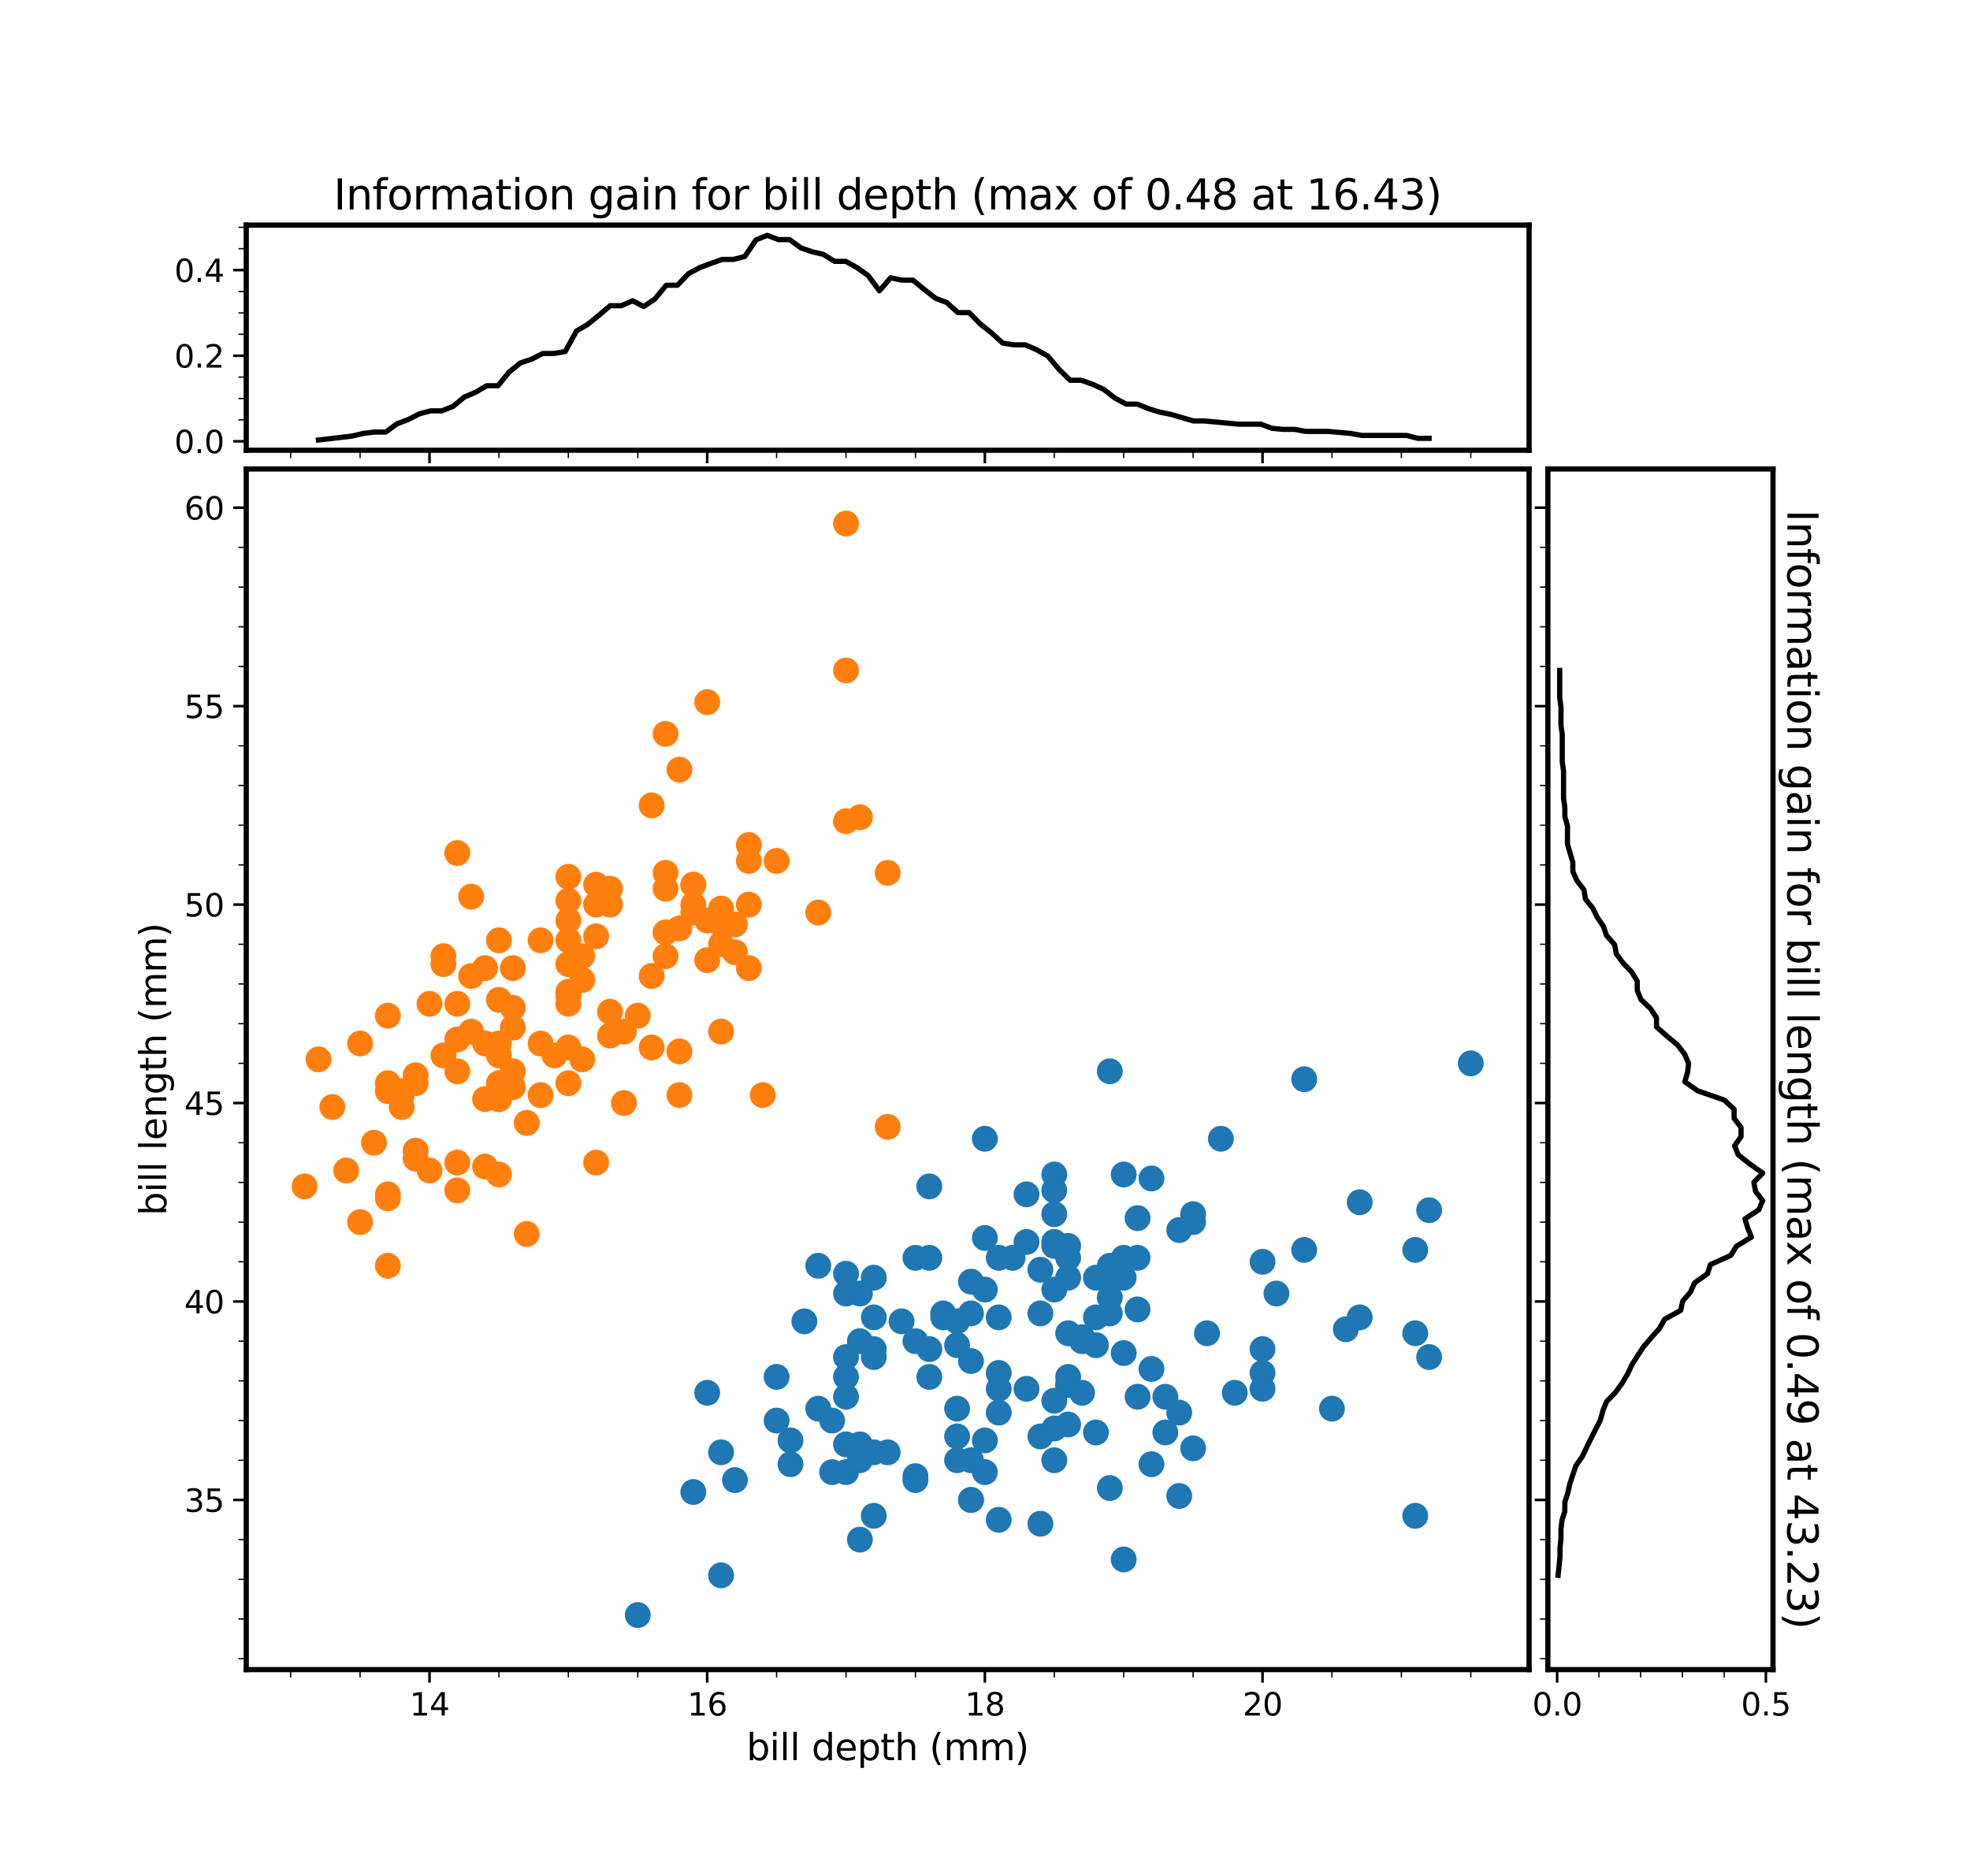 <?xml version="1.0" encoding="utf-8" standalone="no"?>
<!DOCTYPE svg PUBLIC "-//W3C//DTD SVG 1.1//EN"
  "http://www.w3.org/Graphics/SVG/1.1/DTD/svg11.dtd">
<svg height="720pt" version="1.1" viewBox="0 0 756 720" width="756pt" xmlns="http://www.w3.org/2000/svg" xmlns:xlink="http://www.w3.org/1999/xlink">
 <defs>
  <style type="text/css">*{stroke-linecap:butt;stroke-linejoin:round;}</style>
 </defs>
 <g id="figure_1">
  <g id="patch_1">
   <path d="M 0 720 
L 756 720 
L 756 0 
L 0 0 
z
" style="fill:#ffffff;"/>
  </g>
  <g id="axes_1">
   <g id="patch_2">
    <path d="M 94.5 640.8 
L 586.8 640.8 
L 586.8 180 
L 94.5 180 
z
" style="fill:#ffffff;"/>
   </g>
   <g id="PathCollection_1">
    <defs>
     <path d="M 0 4.472 
C 1.186 4.472 2.324 4.001 3.162 3.162 
C 4.001 2.324 4.472 1.186 4.472 0 
C 4.472 -1.186 4.001 -2.324 3.162 -3.162 
C 2.324 -4.001 1.186 -4.472 0 -4.472 
C -1.186 -4.472 -2.324 -4.001 -3.162 -3.162 
C -4.001 -2.324 -4.472 -1.186 -4.472 0 
C -4.472 1.186 -4.001 2.324 -3.162 3.162 
C -2.324 4.001 -1.186 4.472 0 4.472 
z
" id="m66349d5498" style="stroke:#1f77b4;"/>
    </defs>
    <g clip-path="url(#p23c89fca4a)">
     <use style="fill:#1f77b4;stroke:#1f77b4;" x="415.241" xlink:href="#m66349d5498" y="513.223"/>
     <use style="fill:#1f77b4;stroke:#1f77b4;" x="345.978" xlink:href="#m66349d5498" y="507.13"/>
     <use style="fill:#1f77b4;stroke:#1f77b4;" x="377.945" xlink:href="#m66349d5498" y="494.943"/>
     <use style="fill:#1f77b4;stroke:#1f77b4;" x="447.208" xlink:href="#m66349d5498" y="549.782"/>
     <use style="fill:#1f77b4;stroke:#1f77b4;" x="516.471" xlink:href="#m66349d5498" y="510.177"/>
     <use style="fill:#1f77b4;stroke:#1f77b4;" x="367.29" xlink:href="#m66349d5498" y="516.27"/>
     <use style="fill:#1f77b4;stroke:#1f77b4;" x="463.192" xlink:href="#m66349d5498" y="511.7"/>
     <use style="fill:#1f77b4;stroke:#1f77b4;" x="356.634" xlink:href="#m66349d5498" y="482.757"/>
     <use style="fill:#1f77b4;stroke:#1f77b4;" x="548.439" xlink:href="#m66349d5498" y="520.84"/>
     <use style="fill:#1f77b4;stroke:#1f77b4;" x="543.111" xlink:href="#m66349d5498" y="581.772"/>
     <use style="fill:#1f77b4;stroke:#1f77b4;" x="367.29" xlink:href="#m66349d5498" y="551.306"/>
     <use style="fill:#1f77b4;stroke:#1f77b4;" x="431.225" xlink:href="#m66349d5498" y="519.316"/>
     <use style="fill:#1f77b4;stroke:#1f77b4;" x="521.799" xlink:href="#m66349d5498" y="461.431"/>
     <use style="fill:#1f77b4;stroke:#1f77b4;" x="399.257" xlink:href="#m66349d5498" y="584.819"/>
     <use style="fill:#1f77b4;stroke:#1f77b4;" x="564.423" xlink:href="#m66349d5498" y="408.115"/>
     <use style="fill:#1f77b4;stroke:#1f77b4;" x="393.929" xlink:href="#m66349d5498" y="533.026"/>
     <use style="fill:#1f77b4;stroke:#1f77b4;" x="415.241" xlink:href="#m66349d5498" y="534.549"/>
     <use style="fill:#1f77b4;stroke:#1f77b4;" x="441.881" xlink:href="#m66349d5498" y="561.969"/>
     <use style="fill:#1f77b4;stroke:#1f77b4;" x="383.273" xlink:href="#m66349d5498" y="526.933"/>
     <use style="fill:#1f77b4;stroke:#1f77b4;" x="335.322" xlink:href="#m66349d5498" y="517.793"/>
     <use style="fill:#1f77b4;stroke:#1f77b4;" x="425.897" xlink:href="#m66349d5498" y="571.109"/>
     <use style="fill:#1f77b4;stroke:#1f77b4;" x="409.913" xlink:href="#m66349d5498" y="490.374"/>
     <use style="fill:#1f77b4;stroke:#1f77b4;" x="372.618" xlink:href="#m66349d5498" y="491.897"/>
     <use style="fill:#1f77b4;stroke:#1f77b4;" x="409.913" xlink:href="#m66349d5498" y="531.503"/>
     <use style="fill:#1f77b4;stroke:#1f77b4;" x="425.897" xlink:href="#m66349d5498" y="491.897"/>
     <use style="fill:#1f77b4;stroke:#1f77b4;" x="308.682" xlink:href="#m66349d5498" y="507.13"/>
     <use style="fill:#1f77b4;stroke:#1f77b4;" x="383.273" xlink:href="#m66349d5498" y="542.166"/>
     <use style="fill:#1f77b4;stroke:#1f77b4;" x="367.29" xlink:href="#m66349d5498" y="507.13"/>
     <use style="fill:#1f77b4;stroke:#1f77b4;" x="425.897" xlink:href="#m66349d5498" y="485.804"/>
     <use style="fill:#1f77b4;stroke:#1f77b4;" x="324.666" xlink:href="#m66349d5498" y="554.352"/>
     <use style="fill:#1f77b4;stroke:#1f77b4;" x="543.111" xlink:href="#m66349d5498" y="511.7"/>
     <use style="fill:#1f77b4;stroke:#1f77b4;" x="484.504" xlink:href="#m66349d5498" y="517.793"/>
     <use style="fill:#1f77b4;stroke:#1f77b4;" x="404.585" xlink:href="#m66349d5498" y="466.001"/>
     <use style="fill:#1f77b4;stroke:#1f77b4;" x="447.208" xlink:href="#m66349d5498" y="536.073"/>
     <use style="fill:#1f77b4;stroke:#1f77b4;" x="436.553" xlink:href="#m66349d5498" y="502.56"/>
     <use style="fill:#1f77b4;stroke:#1f77b4;" x="377.945" xlink:href="#m66349d5498" y="552.829"/>
     <use style="fill:#1f77b4;stroke:#1f77b4;" x="399.257" xlink:href="#m66349d5498" y="487.327"/>
     <use style="fill:#1f77b4;stroke:#1f77b4;" x="404.585" xlink:href="#m66349d5498" y="560.446"/>
     <use style="fill:#1f77b4;stroke:#1f77b4;" x="468.52" xlink:href="#m66349d5498" y="437.058"/>
     <use style="fill:#1f77b4;stroke:#1f77b4;" x="319.338" xlink:href="#m66349d5498" y="545.213"/>
     <use style="fill:#1f77b4;stroke:#1f77b4;" x="420.569" xlink:href="#m66349d5498" y="505.607"/>
     <use style="fill:#1f77b4;stroke:#1f77b4;" x="431.225" xlink:href="#m66349d5498" y="482.757"/>
     <use style="fill:#1f77b4;stroke:#1f77b4;" x="372.618" xlink:href="#m66349d5498" y="560.446"/>
     <use style="fill:#1f77b4;stroke:#1f77b4;" x="548.439" xlink:href="#m66349d5498" y="464.477"/>
     <use style="fill:#1f77b4;stroke:#1f77b4;" x="361.962" xlink:href="#m66349d5498" y="505.607"/>
     <use style="fill:#1f77b4;stroke:#1f77b4;" x="425.897" xlink:href="#m66349d5498" y="497.99"/>
     <use style="fill:#1f77b4;stroke:#1f77b4;" x="372.618" xlink:href="#m66349d5498" y="575.679"/>
     <use style="fill:#1f77b4;stroke:#1f77b4;" x="457.864" xlink:href="#m66349d5498" y="469.047"/>
     <use style="fill:#1f77b4;stroke:#1f77b4;" x="383.273" xlink:href="#m66349d5498" y="583.295"/>
     <use style="fill:#1f77b4;stroke:#1f77b4;" x="409.913" xlink:href="#m66349d5498" y="478.187"/>
     <use style="fill:#1f77b4;stroke:#1f77b4;" x="351.306" xlink:href="#m66349d5498" y="514.746"/>
     <use style="fill:#1f77b4;stroke:#1f77b4;" x="420.569" xlink:href="#m66349d5498" y="490.374"/>
     <use style="fill:#1f77b4;stroke:#1f77b4;" x="303.355" xlink:href="#m66349d5498" y="552.829"/>
     <use style="fill:#1f77b4;stroke:#1f77b4;" x="436.553" xlink:href="#m66349d5498" y="536.073"/>
     <use style="fill:#1f77b4;stroke:#1f77b4;" x="319.338" xlink:href="#m66349d5498" y="565.016"/>
     <use style="fill:#1f77b4;stroke:#1f77b4;" x="543.111" xlink:href="#m66349d5498" y="479.71"/>
     <use style="fill:#1f77b4;stroke:#1f77b4;" x="324.666" xlink:href="#m66349d5498" y="536.073"/>
     <use style="fill:#1f77b4;stroke:#1f77b4;" x="388.601" xlink:href="#m66349d5498" y="482.757"/>
     <use style="fill:#1f77b4;stroke:#1f77b4;" x="329.994" xlink:href="#m66349d5498" y="554.352"/>
     <use style="fill:#1f77b4;stroke:#1f77b4;" x="377.945" xlink:href="#m66349d5498" y="475.14"/>
     <use style="fill:#1f77b4;stroke:#1f77b4;" x="282.043" xlink:href="#m66349d5498" y="568.062"/>
     <use style="fill:#1f77b4;stroke:#1f77b4;" x="436.553" xlink:href="#m66349d5498" y="482.757"/>
     <use style="fill:#1f77b4;stroke:#1f77b4;" x="303.355" xlink:href="#m66349d5498" y="561.969"/>
     <use style="fill:#1f77b4;stroke:#1f77b4;" x="452.536" xlink:href="#m66349d5498" y="472.094"/>
     <use style="fill:#1f77b4;stroke:#1f77b4;" x="431.225" xlink:href="#m66349d5498" y="598.528"/>
     <use style="fill:#1f77b4;stroke:#1f77b4;" x="399.257" xlink:href="#m66349d5498" y="504.083"/>
     <use style="fill:#1f77b4;stroke:#1f77b4;" x="335.322" xlink:href="#m66349d5498" y="505.607"/>
     <use style="fill:#1f77b4;stroke:#1f77b4;" x="425.897" xlink:href="#m66349d5498" y="411.162"/>
     <use style="fill:#1f77b4;stroke:#1f77b4;" x="351.306" xlink:href="#m66349d5498" y="568.062"/>
     <use style="fill:#1f77b4;stroke:#1f77b4;" x="404.585" xlink:href="#m66349d5498" y="456.861"/>
     <use style="fill:#1f77b4;stroke:#1f77b4;" x="314.01" xlink:href="#m66349d5498" y="485.804"/>
     <use style="fill:#1f77b4;stroke:#1f77b4;" x="452.536" xlink:href="#m66349d5498" y="542.166"/>
     <use style="fill:#1f77b4;stroke:#1f77b4;" x="276.715" xlink:href="#m66349d5498" y="557.399"/>
     <use style="fill:#1f77b4;stroke:#1f77b4;" x="436.553" xlink:href="#m66349d5498" y="467.524"/>
     <use style="fill:#1f77b4;stroke:#1f77b4;" x="335.322" xlink:href="#m66349d5498" y="581.772"/>
     <use style="fill:#1f77b4;stroke:#1f77b4;" x="356.634" xlink:href="#m66349d5498" y="455.338"/>
     <use style="fill:#1f77b4;stroke:#1f77b4;" x="420.569" xlink:href="#m66349d5498" y="549.782"/>
     <use style="fill:#1f77b4;stroke:#1f77b4;" x="452.536" xlink:href="#m66349d5498" y="574.155"/>
     <use style="fill:#1f77b4;stroke:#1f77b4;" x="367.29" xlink:href="#m66349d5498" y="540.643"/>
     <use style="fill:#1f77b4;stroke:#1f77b4;" x="500.488" xlink:href="#m66349d5498" y="479.71"/>
     <use style="fill:#1f77b4;stroke:#1f77b4;" x="457.864" xlink:href="#m66349d5498" y="555.876"/>
     <use style="fill:#1f77b4;stroke:#1f77b4;" x="409.913" xlink:href="#m66349d5498" y="546.736"/>
     <use style="fill:#1f77b4;stroke:#1f77b4;" x="441.881" xlink:href="#m66349d5498" y="525.41"/>
     <use style="fill:#1f77b4;stroke:#1f77b4;" x="420.569" xlink:href="#m66349d5498" y="516.27"/>
     <use style="fill:#1f77b4;stroke:#1f77b4;" x="377.945" xlink:href="#m66349d5498" y="565.016"/>
     <use style="fill:#1f77b4;stroke:#1f77b4;" x="383.273" xlink:href="#m66349d5498" y="482.757"/>
     <use style="fill:#1f77b4;stroke:#1f77b4;" x="329.994" xlink:href="#m66349d5498" y="590.912"/>
     <use style="fill:#1f77b4;stroke:#1f77b4;" x="383.273" xlink:href="#m66349d5498" y="505.607"/>
     <use style="fill:#1f77b4;stroke:#1f77b4;" x="340.65" xlink:href="#m66349d5498" y="557.399"/>
     <use style="fill:#1f77b4;stroke:#1f77b4;" x="425.897" xlink:href="#m66349d5498" y="487.327"/>
     <use style="fill:#1f77b4;stroke:#1f77b4;" x="409.913" xlink:href="#m66349d5498" y="528.456"/>
     <use style="fill:#1f77b4;stroke:#1f77b4;" x="404.585" xlink:href="#m66349d5498" y="494.943"/>
     <use style="fill:#1f77b4;stroke:#1f77b4;" x="276.715" xlink:href="#m66349d5498" y="604.621"/>
     <use style="fill:#1f77b4;stroke:#1f77b4;" x="404.585" xlink:href="#m66349d5498" y="450.768"/>
     <use style="fill:#1f77b4;stroke:#1f77b4;" x="372.618" xlink:href="#m66349d5498" y="575.679"/>
     <use style="fill:#1f77b4;stroke:#1f77b4;" x="484.504" xlink:href="#m66349d5498" y="484.28"/>
     <use style="fill:#1f77b4;stroke:#1f77b4;" x="271.387" xlink:href="#m66349d5498" y="534.549"/>
     <use style="fill:#1f77b4;stroke:#1f77b4;" x="484.504" xlink:href="#m66349d5498" y="533.026"/>
     <use style="fill:#1f77b4;stroke:#1f77b4;" x="409.913" xlink:href="#m66349d5498" y="531.503"/>
     <use style="fill:#1f77b4;stroke:#1f77b4;" x="425.897" xlink:href="#m66349d5498" y="504.083"/>
     <use style="fill:#1f77b4;stroke:#1f77b4;" x="335.322" xlink:href="#m66349d5498" y="520.84"/>
     <use style="fill:#1f77b4;stroke:#1f77b4;" x="484.504" xlink:href="#m66349d5498" y="526.933"/>
     <use style="fill:#1f77b4;stroke:#1f77b4;" x="324.666" xlink:href="#m66349d5498" y="528.456"/>
     <use style="fill:#1f77b4;stroke:#1f77b4;" x="431.225" xlink:href="#m66349d5498" y="450.768"/>
     <use style="fill:#1f77b4;stroke:#1f77b4;" x="298.027" xlink:href="#m66349d5498" y="528.456"/>
     <use style="fill:#1f77b4;stroke:#1f77b4;" x="500.488" xlink:href="#m66349d5498" y="414.208"/>
     <use style="fill:#1f77b4;stroke:#1f77b4;" x="361.962" xlink:href="#m66349d5498" y="504.083"/>
     <use style="fill:#1f77b4;stroke:#1f77b4;" x="457.864" xlink:href="#m66349d5498" y="466.001"/>
     <use style="fill:#1f77b4;stroke:#1f77b4;" x="521.799" xlink:href="#m66349d5498" y="505.607"/>
     <use style="fill:#1f77b4;stroke:#1f77b4;" x="393.929" xlink:href="#m66349d5498" y="458.384"/>
     <use style="fill:#1f77b4;stroke:#1f77b4;" x="324.666" xlink:href="#m66349d5498" y="520.84"/>
     <use style="fill:#1f77b4;stroke:#1f77b4;" x="511.144" xlink:href="#m66349d5498" y="540.643"/>
     <use style="fill:#1f77b4;stroke:#1f77b4;" x="324.666" xlink:href="#m66349d5498" y="565.016"/>
     <use style="fill:#1f77b4;stroke:#1f77b4;" x="409.913" xlink:href="#m66349d5498" y="482.757"/>
     <use style="fill:#1f77b4;stroke:#1f77b4;" x="335.322" xlink:href="#m66349d5498" y="557.399"/>
     <use style="fill:#1f77b4;stroke:#1f77b4;" x="473.848" xlink:href="#m66349d5498" y="534.549"/>
     <use style="fill:#1f77b4;stroke:#1f77b4;" x="324.666" xlink:href="#m66349d5498" y="496.467"/>
     <use style="fill:#1f77b4;stroke:#1f77b4;" x="404.585" xlink:href="#m66349d5498" y="478.187"/>
     <use style="fill:#1f77b4;stroke:#1f77b4;" x="266.059" xlink:href="#m66349d5498" y="572.632"/>
     <use style="fill:#1f77b4;stroke:#1f77b4;" x="431.225" xlink:href="#m66349d5498" y="490.374"/>
     <use style="fill:#1f77b4;stroke:#1f77b4;" x="356.634" xlink:href="#m66349d5498" y="517.793"/>
     <use style="fill:#1f77b4;stroke:#1f77b4;" x="393.929" xlink:href="#m66349d5498" y="476.664"/>
     <use style="fill:#1f77b4;stroke:#1f77b4;" x="329.994" xlink:href="#m66349d5498" y="514.746"/>
     <use style="fill:#1f77b4;stroke:#1f77b4;" x="377.945" xlink:href="#m66349d5498" y="437.058"/>
     <use style="fill:#1f77b4;stroke:#1f77b4;" x="372.618" xlink:href="#m66349d5498" y="522.363"/>
     <use style="fill:#1f77b4;stroke:#1f77b4;" x="441.881" xlink:href="#m66349d5498" y="452.291"/>
     <use style="fill:#1f77b4;stroke:#1f77b4;" x="404.585" xlink:href="#m66349d5498" y="548.259"/>
     <use style="fill:#1f77b4;stroke:#1f77b4;" x="404.585" xlink:href="#m66349d5498" y="537.596"/>
     <use style="fill:#1f77b4;stroke:#1f77b4;" x="356.634" xlink:href="#m66349d5498" y="528.456"/>
     <use style="fill:#1f77b4;stroke:#1f77b4;" x="351.306" xlink:href="#m66349d5498" y="482.757"/>
     <use style="fill:#1f77b4;stroke:#1f77b4;" x="351.306" xlink:href="#m66349d5498" y="566.539"/>
     <use style="fill:#1f77b4;stroke:#1f77b4;" x="489.832" xlink:href="#m66349d5498" y="496.467"/>
     <use style="fill:#1f77b4;stroke:#1f77b4;" x="298.027" xlink:href="#m66349d5498" y="545.213"/>
     <use style="fill:#1f77b4;stroke:#1f77b4;" x="372.618" xlink:href="#m66349d5498" y="504.083"/>
     <use style="fill:#1f77b4;stroke:#1f77b4;" x="329.994" xlink:href="#m66349d5498" y="496.467"/>
     <use style="fill:#1f77b4;stroke:#1f77b4;" x="335.322" xlink:href="#m66349d5498" y="490.374"/>
     <use style="fill:#1f77b4;stroke:#1f77b4;" x="244.747" xlink:href="#m66349d5498" y="619.855"/>
     <use style="fill:#1f77b4;stroke:#1f77b4;" x="324.666" xlink:href="#m66349d5498" y="488.85"/>
     <use style="fill:#1f77b4;stroke:#1f77b4;" x="314.01" xlink:href="#m66349d5498" y="540.643"/>
     <use style="fill:#1f77b4;stroke:#1f77b4;" x="415.241" xlink:href="#m66349d5498" y="514.746"/>
     <use style="fill:#1f77b4;stroke:#1f77b4;" x="409.913" xlink:href="#m66349d5498" y="511.7"/>
     <use style="fill:#1f77b4;stroke:#1f77b4;" x="399.257" xlink:href="#m66349d5498" y="551.306"/>
     <use style="fill:#1f77b4;stroke:#1f77b4;" x="367.29" xlink:href="#m66349d5498" y="560.446"/>
     <use style="fill:#1f77b4;stroke:#1f77b4;" x="383.273" xlink:href="#m66349d5498" y="533.026"/>
     <use style="fill:#1f77b4;stroke:#1f77b4;" x="329.994" xlink:href="#m66349d5498" y="560.446"/>
     <use style="fill:#1f77b4;stroke:#1f77b4;" x="404.585" xlink:href="#m66349d5498" y="476.664"/>
    </g>
   </g>
   <g id="PathCollection_2">
    <defs>
     <path d="M 0 4.472 
C 1.186 4.472 2.324 4.001 3.162 3.162 
C 4.001 2.324 4.472 1.186 4.472 0 
C 4.472 -1.186 4.001 -2.324 3.162 -3.162 
C 2.324 -4.001 1.186 -4.472 0 -4.472 
C -1.186 -4.472 -2.324 -4.001 -3.162 -3.162 
C -4.001 -2.324 -4.472 -1.186 -4.472 0 
C -4.472 1.186 -4.001 2.324 -3.162 3.162 
C -2.324 4.001 -1.186 4.472 0 4.472 
z
" id="m0c4b3671f0" style="stroke:#ff7f0e;"/>
    </defs>
    <g clip-path="url(#p23c89fca4a)">
     <use style="fill:#ff7f0e;stroke:#ff7f0e;" x="122.205" xlink:href="#m0c4b3671f0" y="406.592"/>
     <use style="fill:#ff7f0e;stroke:#ff7f0e;" x="287.371" xlink:href="#m0c4b3671f0" y="347.183"/>
     <use style="fill:#ff7f0e;stroke:#ff7f0e;" x="170.156" xlink:href="#m0c4b3671f0" y="366.986"/>
     <use style="fill:#ff7f0e;stroke:#ff7f0e;" x="228.764" xlink:href="#m0c4b3671f0" y="347.183"/>
     <use style="fill:#ff7f0e;stroke:#ff7f0e;" x="191.468" xlink:href="#m0c4b3671f0" y="383.742"/>
     <use style="fill:#ff7f0e;stroke:#ff7f0e;" x="138.189" xlink:href="#m0c4b3671f0" y="400.499"/>
     <use style="fill:#ff7f0e;stroke:#ff7f0e;" x="196.796" xlink:href="#m0c4b3671f0" y="417.255"/>
     <use style="fill:#ff7f0e;stroke:#ff7f0e;" x="234.092" xlink:href="#m0c4b3671f0" y="397.452"/>
     <use style="fill:#ff7f0e;stroke:#ff7f0e;" x="132.861" xlink:href="#m0c4b3671f0" y="449.244"/>
     <use style="fill:#ff7f0e;stroke:#ff7f0e;" x="239.419" xlink:href="#m0c4b3671f0" y="395.929"/>
     <use style="fill:#ff7f0e;stroke:#ff7f0e;" x="148.845" xlink:href="#m0c4b3671f0" y="485.804"/>
     <use style="fill:#ff7f0e;stroke:#ff7f0e;" x="276.715" xlink:href="#m0c4b3671f0" y="362.416"/>
     <use style="fill:#ff7f0e;stroke:#ff7f0e;" x="148.845" xlink:href="#m0c4b3671f0" y="415.732"/>
     <use style="fill:#ff7f0e;stroke:#ff7f0e;" x="196.796" xlink:href="#m0c4b3671f0" y="371.556"/>
     <use style="fill:#ff7f0e;stroke:#ff7f0e;" x="196.796" xlink:href="#m0c4b3671f0" y="411.162"/>
     <use style="fill:#ff7f0e;stroke:#ff7f0e;" x="255.403" xlink:href="#m0c4b3671f0" y="357.846"/>
     <use style="fill:#ff7f0e;stroke:#ff7f0e;" x="138.189" xlink:href="#m0c4b3671f0" y="469.047"/>
     <use style="fill:#ff7f0e;stroke:#ff7f0e;" x="228.764" xlink:href="#m0c4b3671f0" y="359.369"/>
     <use style="fill:#ff7f0e;stroke:#ff7f0e;" x="191.468" xlink:href="#m0c4b3671f0" y="405.068"/>
     <use style="fill:#ff7f0e;stroke:#ff7f0e;" x="223.436" xlink:href="#m0c4b3671f0" y="366.986"/>
     <use style="fill:#ff7f0e;stroke:#ff7f0e;" x="180.812" xlink:href="#m0c4b3671f0" y="344.136"/>
     <use style="fill:#ff7f0e;stroke:#ff7f0e;" x="191.468" xlink:href="#m0c4b3671f0" y="421.825"/>
     <use style="fill:#ff7f0e;stroke:#ff7f0e;" x="191.468" xlink:href="#m0c4b3671f0" y="400.499"/>
     <use style="fill:#ff7f0e;stroke:#ff7f0e;" x="260.731" xlink:href="#m0c4b3671f0" y="403.545"/>
     <use style="fill:#ff7f0e;stroke:#ff7f0e;" x="116.877" xlink:href="#m0c4b3671f0" y="455.338"/>
     <use style="fill:#ff7f0e;stroke:#ff7f0e;" x="223.436" xlink:href="#m0c4b3671f0" y="406.592"/>
     <use style="fill:#ff7f0e;stroke:#ff7f0e;" x="218.108" xlink:href="#m0c4b3671f0" y="380.696"/>
     <use style="fill:#ff7f0e;stroke:#ff7f0e;" x="180.812" xlink:href="#m0c4b3671f0" y="374.602"/>
     <use style="fill:#ff7f0e;stroke:#ff7f0e;" x="234.092" xlink:href="#m0c4b3671f0" y="347.183"/>
     <use style="fill:#ff7f0e;stroke:#ff7f0e;" x="234.092" xlink:href="#m0c4b3671f0" y="388.312"/>
     <use style="fill:#ff7f0e;stroke:#ff7f0e;" x="175.484" xlink:href="#m0c4b3671f0" y="456.861"/>
     <use style="fill:#ff7f0e;stroke:#ff7f0e;" x="191.468" xlink:href="#m0c4b3671f0" y="421.825"/>
     <use style="fill:#ff7f0e;stroke:#ff7f0e;" x="324.666" xlink:href="#m0c4b3671f0" y="200.945"/>
     <use style="fill:#ff7f0e;stroke:#ff7f0e;" x="207.452" xlink:href="#m0c4b3671f0" y="360.893"/>
     <use style="fill:#ff7f0e;stroke:#ff7f0e;" x="287.371" xlink:href="#m0c4b3671f0" y="371.556"/>
     <use style="fill:#ff7f0e;stroke:#ff7f0e;" x="148.845" xlink:href="#m0c4b3671f0" y="459.907"/>
     <use style="fill:#ff7f0e;stroke:#ff7f0e;" x="340.65" xlink:href="#m0c4b3671f0" y="432.488"/>
     <use style="fill:#ff7f0e;stroke:#ff7f0e;" x="143.517" xlink:href="#m0c4b3671f0" y="438.581"/>
     <use style="fill:#ff7f0e;stroke:#ff7f0e;" x="255.403" xlink:href="#m0c4b3671f0" y="366.986"/>
     <use style="fill:#ff7f0e;stroke:#ff7f0e;" x="148.845" xlink:href="#m0c4b3671f0" y="458.384"/>
     <use style="fill:#ff7f0e;stroke:#ff7f0e;" x="271.387" xlink:href="#m0c4b3671f0" y="353.276"/>
     <use style="fill:#ff7f0e;stroke:#ff7f0e;" x="148.845" xlink:href="#m0c4b3671f0" y="418.778"/>
     <use style="fill:#ff7f0e;stroke:#ff7f0e;" x="218.108" xlink:href="#m0c4b3671f0" y="353.276"/>
     <use style="fill:#ff7f0e;stroke:#ff7f0e;" x="266.059" xlink:href="#m0c4b3671f0" y="339.566"/>
     <use style="fill:#ff7f0e;stroke:#ff7f0e;" x="159.501" xlink:href="#m0c4b3671f0" y="444.674"/>
     <use style="fill:#ff7f0e;stroke:#ff7f0e;" x="159.501" xlink:href="#m0c4b3671f0" y="415.732"/>
     <use style="fill:#ff7f0e;stroke:#ff7f0e;" x="266.059" xlink:href="#m0c4b3671f0" y="339.566"/>
     <use style="fill:#ff7f0e;stroke:#ff7f0e;" x="127.533" xlink:href="#m0c4b3671f0" y="424.871"/>
     <use style="fill:#ff7f0e;stroke:#ff7f0e;" x="260.731" xlink:href="#m0c4b3671f0" y="420.301"/>
     <use style="fill:#ff7f0e;stroke:#ff7f0e;" x="175.484" xlink:href="#m0c4b3671f0" y="398.975"/>
     <use style="fill:#ff7f0e;stroke:#ff7f0e;" x="170.156" xlink:href="#m0c4b3671f0" y="370.032"/>
     <use style="fill:#ff7f0e;stroke:#ff7f0e;" x="186.14" xlink:href="#m0c4b3671f0" y="421.825"/>
     <use style="fill:#ff7f0e;stroke:#ff7f0e;" x="218.108" xlink:href="#m0c4b3671f0" y="345.66"/>
     <use style="fill:#ff7f0e;stroke:#ff7f0e;" x="186.14" xlink:href="#m0c4b3671f0" y="400.499"/>
     <use style="fill:#ff7f0e;stroke:#ff7f0e;" x="239.419" xlink:href="#m0c4b3671f0" y="423.348"/>
     <use style="fill:#ff7f0e;stroke:#ff7f0e;" x="159.501" xlink:href="#m0c4b3671f0" y="441.628"/>
     <use style="fill:#ff7f0e;stroke:#ff7f0e;" x="218.108" xlink:href="#m0c4b3671f0" y="415.732"/>
     <use style="fill:#ff7f0e;stroke:#ff7f0e;" x="191.468" xlink:href="#m0c4b3671f0" y="450.768"/>
     <use style="fill:#ff7f0e;stroke:#ff7f0e;" x="234.092" xlink:href="#m0c4b3671f0" y="341.09"/>
     <use style="fill:#ff7f0e;stroke:#ff7f0e;" x="154.173" xlink:href="#m0c4b3671f0" y="418.778"/>
     <use style="fill:#ff7f0e;stroke:#ff7f0e;" x="212.78" xlink:href="#m0c4b3671f0" y="405.068"/>
     <use style="fill:#ff7f0e;stroke:#ff7f0e;" x="159.501" xlink:href="#m0c4b3671f0" y="412.685"/>
     <use style="fill:#ff7f0e;stroke:#ff7f0e;" x="255.403" xlink:href="#m0c4b3671f0" y="281.681"/>
     <use style="fill:#ff7f0e;stroke:#ff7f0e;" x="175.484" xlink:href="#m0c4b3671f0" y="411.162"/>
     <use style="fill:#ff7f0e;stroke:#ff7f0e;" x="314.01" xlink:href="#m0c4b3671f0" y="350.229"/>
     <use style="fill:#ff7f0e;stroke:#ff7f0e;" x="282.043" xlink:href="#m0c4b3671f0" y="354.799"/>
     <use style="fill:#ff7f0e;stroke:#ff7f0e;" x="175.484" xlink:href="#m0c4b3671f0" y="446.198"/>
     <use style="fill:#ff7f0e;stroke:#ff7f0e;" x="218.108" xlink:href="#m0c4b3671f0" y="336.52"/>
     <use style="fill:#ff7f0e;stroke:#ff7f0e;" x="218.108" xlink:href="#m0c4b3671f0" y="382.219"/>
     <use style="fill:#ff7f0e;stroke:#ff7f0e;" x="250.075" xlink:href="#m0c4b3671f0" y="402.022"/>
     <use style="fill:#ff7f0e;stroke:#ff7f0e;" x="250.075" xlink:href="#m0c4b3671f0" y="374.602"/>
     <use style="fill:#ff7f0e;stroke:#ff7f0e;" x="207.452" xlink:href="#m0c4b3671f0" y="400.499"/>
     <use style="fill:#ff7f0e;stroke:#ff7f0e;" x="218.108" xlink:href="#m0c4b3671f0" y="402.022"/>
     <use style="fill:#ff7f0e;stroke:#ff7f0e;" x="271.387" xlink:href="#m0c4b3671f0" y="368.509"/>
     <use style="fill:#ff7f0e;stroke:#ff7f0e;" x="175.484" xlink:href="#m0c4b3671f0" y="385.265"/>
     <use style="fill:#ff7f0e;stroke:#ff7f0e;" x="287.371" xlink:href="#m0c4b3671f0" y="330.426"/>
     <use style="fill:#ff7f0e;stroke:#ff7f0e;" x="154.173" xlink:href="#m0c4b3671f0" y="420.301"/>
     <use style="fill:#ff7f0e;stroke:#ff7f0e;" x="292.699" xlink:href="#m0c4b3671f0" y="420.301"/>
     <use style="fill:#ff7f0e;stroke:#ff7f0e;" x="191.468" xlink:href="#m0c4b3671f0" y="360.893"/>
     <use style="fill:#ff7f0e;stroke:#ff7f0e;" x="250.075" xlink:href="#m0c4b3671f0" y="309.1"/>
     <use style="fill:#ff7f0e;stroke:#ff7f0e;" x="196.796" xlink:href="#m0c4b3671f0" y="386.789"/>
     <use style="fill:#ff7f0e;stroke:#ff7f0e;" x="266.059" xlink:href="#m0c4b3671f0" y="347.183"/>
     <use style="fill:#ff7f0e;stroke:#ff7f0e;" x="154.173" xlink:href="#m0c4b3671f0" y="424.871"/>
     <use style="fill:#ff7f0e;stroke:#ff7f0e;" x="340.65" xlink:href="#m0c4b3671f0" y="334.996"/>
     <use style="fill:#ff7f0e;stroke:#ff7f0e;" x="186.14" xlink:href="#m0c4b3671f0" y="447.721"/>
     <use style="fill:#ff7f0e;stroke:#ff7f0e;" x="175.484" xlink:href="#m0c4b3671f0" y="327.38"/>
     <use style="fill:#ff7f0e;stroke:#ff7f0e;" x="164.829" xlink:href="#m0c4b3671f0" y="385.265"/>
     <use style="fill:#ff7f0e;stroke:#ff7f0e;" x="324.666" xlink:href="#m0c4b3671f0" y="315.193"/>
     <use style="fill:#ff7f0e;stroke:#ff7f0e;" x="218.108" xlink:href="#m0c4b3671f0" y="385.265"/>
     <use style="fill:#ff7f0e;stroke:#ff7f0e;" x="329.994" xlink:href="#m0c4b3671f0" y="313.67"/>
     <use style="fill:#ff7f0e;stroke:#ff7f0e;" x="191.468" xlink:href="#m0c4b3671f0" y="415.732"/>
     <use style="fill:#ff7f0e;stroke:#ff7f0e;" x="276.715" xlink:href="#m0c4b3671f0" y="354.799"/>
     <use style="fill:#ff7f0e;stroke:#ff7f0e;" x="202.124" xlink:href="#m0c4b3671f0" y="430.965"/>
     <use style="fill:#ff7f0e;stroke:#ff7f0e;" x="255.403" xlink:href="#m0c4b3671f0" y="334.996"/>
     <use style="fill:#ff7f0e;stroke:#ff7f0e;" x="260.731" xlink:href="#m0c4b3671f0" y="356.323"/>
     <use style="fill:#ff7f0e;stroke:#ff7f0e;" x="196.796" xlink:href="#m0c4b3671f0" y="394.405"/>
     <use style="fill:#ff7f0e;stroke:#ff7f0e;" x="186.14" xlink:href="#m0c4b3671f0" y="371.556"/>
     <use style="fill:#ff7f0e;stroke:#ff7f0e;" x="298.027" xlink:href="#m0c4b3671f0" y="330.426"/>
     <use style="fill:#ff7f0e;stroke:#ff7f0e;" x="218.108" xlink:href="#m0c4b3671f0" y="370.032"/>
     <use style="fill:#ff7f0e;stroke:#ff7f0e;" x="324.666" xlink:href="#m0c4b3671f0" y="257.308"/>
     <use style="fill:#ff7f0e;stroke:#ff7f0e;" x="244.747" xlink:href="#m0c4b3671f0" y="389.835"/>
     <use style="fill:#ff7f0e;stroke:#ff7f0e;" x="218.108" xlink:href="#m0c4b3671f0" y="360.893"/>
     <use style="fill:#ff7f0e;stroke:#ff7f0e;" x="276.715" xlink:href="#m0c4b3671f0" y="395.929"/>
     <use style="fill:#ff7f0e;stroke:#ff7f0e;" x="202.124" xlink:href="#m0c4b3671f0" y="473.617"/>
     <use style="fill:#ff7f0e;stroke:#ff7f0e;" x="260.731" xlink:href="#m0c4b3671f0" y="295.39"/>
     <use style="fill:#ff7f0e;stroke:#ff7f0e;" x="164.829" xlink:href="#m0c4b3671f0" y="449.244"/>
     <use style="fill:#ff7f0e;stroke:#ff7f0e;" x="223.436" xlink:href="#m0c4b3671f0" y="376.126"/>
     <use style="fill:#ff7f0e;stroke:#ff7f0e;" x="228.764" xlink:href="#m0c4b3671f0" y="339.566"/>
     <use style="fill:#ff7f0e;stroke:#ff7f0e;" x="266.059" xlink:href="#m0c4b3671f0" y="350.229"/>
     <use style="fill:#ff7f0e;stroke:#ff7f0e;" x="228.764" xlink:href="#m0c4b3671f0" y="446.198"/>
     <use style="fill:#ff7f0e;stroke:#ff7f0e;" x="287.371" xlink:href="#m0c4b3671f0" y="324.333"/>
     <use style="fill:#ff7f0e;stroke:#ff7f0e;" x="170.156" xlink:href="#m0c4b3671f0" y="405.068"/>
     <use style="fill:#ff7f0e;stroke:#ff7f0e;" x="271.387" xlink:href="#m0c4b3671f0" y="269.494"/>
     <use style="fill:#ff7f0e;stroke:#ff7f0e;" x="282.043" xlink:href="#m0c4b3671f0" y="365.462"/>
     <use style="fill:#ff7f0e;stroke:#ff7f0e;" x="148.845" xlink:href="#m0c4b3671f0" y="389.835"/>
     <use style="fill:#ff7f0e;stroke:#ff7f0e;" x="180.812" xlink:href="#m0c4b3671f0" y="395.929"/>
     <use style="fill:#ff7f0e;stroke:#ff7f0e;" x="255.403" xlink:href="#m0c4b3671f0" y="341.09"/>
     <use style="fill:#ff7f0e;stroke:#ff7f0e;" x="207.452" xlink:href="#m0c4b3671f0" y="420.301"/>
     <use style="fill:#ff7f0e;stroke:#ff7f0e;" x="276.715" xlink:href="#m0c4b3671f0" y="348.706"/>
    </g>
   </g>
   <g id="matplotlib.axis_1">
    <g id="xtick_1">
     <g id="line2d_1">
      <defs>
       <path d="M 0 0 
L 0 5 
" id="m15715d8682" style="stroke:#000000;"/>
      </defs>
      <g>
       <use style="stroke:#000000;" x="164.829" xlink:href="#m15715d8682" y="640.8"/>
      </g>
     </g>
     <g id="text_1">
      <!-- 14 -->
      <g transform="translate(157.194 658.418)scale(0.12 -0.12)">
       <defs>
        <path d="M 794 531 
L 1825 531 
L 1825 4091 
L 703 3866 
L 703 4441 
L 1819 4666 
L 2450 4666 
L 2450 531 
L 3481 531 
L 3481 0 
L 794 0 
L 794 531 
z
" id="DejaVuSans-31" transform="scale(0.016)"/>
        <path d="M 2419 4116 
L 825 1625 
L 2419 1625 
L 2419 4116 
z
M 2253 4666 
L 3047 4666 
L 3047 1625 
L 3713 1625 
L 3713 1100 
L 3047 1100 
L 3047 0 
L 2419 0 
L 2419 1100 
L 313 1100 
L 313 1709 
L 2253 4666 
z
" id="DejaVuSans-34" transform="scale(0.016)"/>
       </defs>
       <use xlink:href="#DejaVuSans-31"/>
       <use x="63.623" xlink:href="#DejaVuSans-34"/>
      </g>
     </g>
    </g>
    <g id="xtick_2">
     <g id="line2d_2">
      <g>
       <use style="stroke:#000000;" x="271.387" xlink:href="#m15715d8682" y="640.8"/>
      </g>
     </g>
     <g id="text_2">
      <!-- 16 -->
      <g transform="translate(263.752 658.418)scale(0.12 -0.12)">
       <defs>
        <path d="M 2113 2584 
Q 1688 2584 1439 2293 
Q 1191 2003 1191 1497 
Q 1191 994 1439 701 
Q 1688 409 2113 409 
Q 2538 409 2786 701 
Q 3034 994 3034 1497 
Q 3034 2003 2786 2293 
Q 2538 2584 2113 2584 
z
M 3366 4563 
L 3366 3988 
Q 3128 4100 2886 4159 
Q 2644 4219 2406 4219 
Q 1781 4219 1451 3797 
Q 1122 3375 1075 2522 
Q 1259 2794 1537 2939 
Q 1816 3084 2150 3084 
Q 2853 3084 3261 2657 
Q 3669 2231 3669 1497 
Q 3669 778 3244 343 
Q 2819 -91 2113 -91 
Q 1303 -91 875 529 
Q 447 1150 447 2328 
Q 447 3434 972 4092 
Q 1497 4750 2381 4750 
Q 2619 4750 2861 4703 
Q 3103 4656 3366 4563 
z
" id="DejaVuSans-36" transform="scale(0.016)"/>
       </defs>
       <use xlink:href="#DejaVuSans-31"/>
       <use x="63.623" xlink:href="#DejaVuSans-36"/>
      </g>
     </g>
    </g>
    <g id="xtick_3">
     <g id="line2d_3">
      <g>
       <use style="stroke:#000000;" x="377.945" xlink:href="#m15715d8682" y="640.8"/>
      </g>
     </g>
     <g id="text_3">
      <!-- 18 -->
      <g transform="translate(370.31 658.418)scale(0.12 -0.12)">
       <defs>
        <path d="M 2034 2216 
Q 1584 2216 1326 1975 
Q 1069 1734 1069 1313 
Q 1069 891 1326 650 
Q 1584 409 2034 409 
Q 2484 409 2743 651 
Q 3003 894 3003 1313 
Q 3003 1734 2745 1975 
Q 2488 2216 2034 2216 
z
M 1403 2484 
Q 997 2584 770 2862 
Q 544 3141 544 3541 
Q 544 4100 942 4425 
Q 1341 4750 2034 4750 
Q 2731 4750 3128 4425 
Q 3525 4100 3525 3541 
Q 3525 3141 3298 2862 
Q 3072 2584 2669 2484 
Q 3125 2378 3379 2068 
Q 3634 1759 3634 1313 
Q 3634 634 3220 271 
Q 2806 -91 2034 -91 
Q 1263 -91 848 271 
Q 434 634 434 1313 
Q 434 1759 690 2068 
Q 947 2378 1403 2484 
z
M 1172 3481 
Q 1172 3119 1398 2916 
Q 1625 2713 2034 2713 
Q 2441 2713 2670 2916 
Q 2900 3119 2900 3481 
Q 2900 3844 2670 4047 
Q 2441 4250 2034 4250 
Q 1625 4250 1398 4047 
Q 1172 3844 1172 3481 
z
" id="DejaVuSans-38" transform="scale(0.016)"/>
       </defs>
       <use xlink:href="#DejaVuSans-31"/>
       <use x="63.623" xlink:href="#DejaVuSans-38"/>
      </g>
     </g>
    </g>
    <g id="xtick_4">
     <g id="line2d_4">
      <g>
       <use style="stroke:#000000;" x="484.504" xlink:href="#m15715d8682" y="640.8"/>
      </g>
     </g>
     <g id="text_4">
      <!-- 20 -->
      <g transform="translate(476.869 658.418)scale(0.12 -0.12)">
       <defs>
        <path d="M 1228 531 
L 3431 531 
L 3431 0 
L 469 0 
L 469 531 
Q 828 903 1448 1529 
Q 2069 2156 2228 2338 
Q 2531 2678 2651 2914 
Q 2772 3150 2772 3378 
Q 2772 3750 2511 3984 
Q 2250 4219 1831 4219 
Q 1534 4219 1204 4116 
Q 875 4013 500 3803 
L 500 4441 
Q 881 4594 1212 4672 
Q 1544 4750 1819 4750 
Q 2544 4750 2975 4387 
Q 3406 4025 3406 3419 
Q 3406 3131 3298 2873 
Q 3191 2616 2906 2266 
Q 2828 2175 2409 1742 
Q 1991 1309 1228 531 
z
" id="DejaVuSans-32" transform="scale(0.016)"/>
        <path d="M 2034 4250 
Q 1547 4250 1301 3770 
Q 1056 3291 1056 2328 
Q 1056 1369 1301 889 
Q 1547 409 2034 409 
Q 2525 409 2770 889 
Q 3016 1369 3016 2328 
Q 3016 3291 2770 3770 
Q 2525 4250 2034 4250 
z
M 2034 4750 
Q 2819 4750 3233 4129 
Q 3647 3509 3647 2328 
Q 3647 1150 3233 529 
Q 2819 -91 2034 -91 
Q 1250 -91 836 529 
Q 422 1150 422 2328 
Q 422 3509 836 4129 
Q 1250 4750 2034 4750 
z
" id="DejaVuSans-30" transform="scale(0.016)"/>
       </defs>
       <use xlink:href="#DejaVuSans-32"/>
       <use x="63.623" xlink:href="#DejaVuSans-30"/>
      </g>
     </g>
    </g>
    <g id="xtick_5">
     <g id="line2d_5">
      <defs>
       <path d="M 0 0 
L 0 3 
" id="m64a78e6d3d" style="stroke:#000000;stroke-width:0.5;"/>
      </defs>
      <g>
       <use style="stroke:#000000;stroke-width:0.5;" x="111.549" xlink:href="#m64a78e6d3d" y="640.8"/>
      </g>
     </g>
    </g>
    <g id="xtick_6">
     <g id="line2d_6">
      <g>
       <use style="stroke:#000000;stroke-width:0.5;" x="138.189" xlink:href="#m64a78e6d3d" y="640.8"/>
      </g>
     </g>
    </g>
    <g id="xtick_7">
     <g id="line2d_7">
      <g>
       <use style="stroke:#000000;stroke-width:0.5;" x="191.468" xlink:href="#m64a78e6d3d" y="640.8"/>
      </g>
     </g>
    </g>
    <g id="xtick_8">
     <g id="line2d_8">
      <g>
       <use style="stroke:#000000;stroke-width:0.5;" x="218.108" xlink:href="#m64a78e6d3d" y="640.8"/>
      </g>
     </g>
    </g>
    <g id="xtick_9">
     <g id="line2d_9">
      <g>
       <use style="stroke:#000000;stroke-width:0.5;" x="244.747" xlink:href="#m64a78e6d3d" y="640.8"/>
      </g>
     </g>
    </g>
    <g id="xtick_10">
     <g id="line2d_10">
      <g>
       <use style="stroke:#000000;stroke-width:0.5;" x="298.027" xlink:href="#m64a78e6d3d" y="640.8"/>
      </g>
     </g>
    </g>
    <g id="xtick_11">
     <g id="line2d_11">
      <g>
       <use style="stroke:#000000;stroke-width:0.5;" x="324.666" xlink:href="#m64a78e6d3d" y="640.8"/>
      </g>
     </g>
    </g>
    <g id="xtick_12">
     <g id="line2d_12">
      <g>
       <use style="stroke:#000000;stroke-width:0.5;" x="351.306" xlink:href="#m64a78e6d3d" y="640.8"/>
      </g>
     </g>
    </g>
    <g id="xtick_13">
     <g id="line2d_13">
      <g>
       <use style="stroke:#000000;stroke-width:0.5;" x="404.585" xlink:href="#m64a78e6d3d" y="640.8"/>
      </g>
     </g>
    </g>
    <g id="xtick_14">
     <g id="line2d_14">
      <g>
       <use style="stroke:#000000;stroke-width:0.5;" x="431.225" xlink:href="#m64a78e6d3d" y="640.8"/>
      </g>
     </g>
    </g>
    <g id="xtick_15">
     <g id="line2d_15">
      <g>
       <use style="stroke:#000000;stroke-width:0.5;" x="457.864" xlink:href="#m64a78e6d3d" y="640.8"/>
      </g>
     </g>
    </g>
    <g id="xtick_16">
     <g id="line2d_16">
      <g>
       <use style="stroke:#000000;stroke-width:0.5;" x="511.144" xlink:href="#m64a78e6d3d" y="640.8"/>
      </g>
     </g>
    </g>
    <g id="xtick_17">
     <g id="line2d_17">
      <g>
       <use style="stroke:#000000;stroke-width:0.5;" x="537.783" xlink:href="#m64a78e6d3d" y="640.8"/>
      </g>
     </g>
    </g>
    <g id="xtick_18">
     <g id="line2d_18">
      <g>
       <use style="stroke:#000000;stroke-width:0.5;" x="564.423" xlink:href="#m64a78e6d3d" y="640.8"/>
      </g>
     </g>
    </g>
    <g id="text_5">
     <!-- bill depth (mm) -->
     <g transform="translate(286.448 675.552)scale(0.14 -0.14)">
      <defs>
       <path d="M 3116 1747 
Q 3116 2381 2855 2742 
Q 2594 3103 2138 3103 
Q 1681 3103 1420 2742 
Q 1159 2381 1159 1747 
Q 1159 1113 1420 752 
Q 1681 391 2138 391 
Q 2594 391 2855 752 
Q 3116 1113 3116 1747 
z
M 1159 2969 
Q 1341 3281 1617 3432 
Q 1894 3584 2278 3584 
Q 2916 3584 3314 3078 
Q 3713 2572 3713 1747 
Q 3713 922 3314 415 
Q 2916 -91 2278 -91 
Q 1894 -91 1617 61 
Q 1341 213 1159 525 
L 1159 0 
L 581 0 
L 581 4863 
L 1159 4863 
L 1159 2969 
z
" id="DejaVuSans-62" transform="scale(0.016)"/>
       <path d="M 603 3500 
L 1178 3500 
L 1178 0 
L 603 0 
L 603 3500 
z
M 603 4863 
L 1178 4863 
L 1178 4134 
L 603 4134 
L 603 4863 
z
" id="DejaVuSans-69" transform="scale(0.016)"/>
       <path d="M 603 4863 
L 1178 4863 
L 1178 0 
L 603 0 
L 603 4863 
z
" id="DejaVuSans-6c" transform="scale(0.016)"/>
       <path id="DejaVuSans-20" transform="scale(0.016)"/>
       <path d="M 2906 2969 
L 2906 4863 
L 3481 4863 
L 3481 0 
L 2906 0 
L 2906 525 
Q 2725 213 2448 61 
Q 2172 -91 1784 -91 
Q 1150 -91 751 415 
Q 353 922 353 1747 
Q 353 2572 751 3078 
Q 1150 3584 1784 3584 
Q 2172 3584 2448 3432 
Q 2725 3281 2906 2969 
z
M 947 1747 
Q 947 1113 1208 752 
Q 1469 391 1925 391 
Q 2381 391 2643 752 
Q 2906 1113 2906 1747 
Q 2906 2381 2643 2742 
Q 2381 3103 1925 3103 
Q 1469 3103 1208 2742 
Q 947 2381 947 1747 
z
" id="DejaVuSans-64" transform="scale(0.016)"/>
       <path d="M 3597 1894 
L 3597 1613 
L 953 1613 
Q 991 1019 1311 708 
Q 1631 397 2203 397 
Q 2534 397 2845 478 
Q 3156 559 3463 722 
L 3463 178 
Q 3153 47 2828 -22 
Q 2503 -91 2169 -91 
Q 1331 -91 842 396 
Q 353 884 353 1716 
Q 353 2575 817 3079 
Q 1281 3584 2069 3584 
Q 2775 3584 3186 3129 
Q 3597 2675 3597 1894 
z
M 3022 2063 
Q 3016 2534 2758 2815 
Q 2500 3097 2075 3097 
Q 1594 3097 1305 2825 
Q 1016 2553 972 2059 
L 3022 2063 
z
" id="DejaVuSans-65" transform="scale(0.016)"/>
       <path d="M 1159 525 
L 1159 -1331 
L 581 -1331 
L 581 3500 
L 1159 3500 
L 1159 2969 
Q 1341 3281 1617 3432 
Q 1894 3584 2278 3584 
Q 2916 3584 3314 3078 
Q 3713 2572 3713 1747 
Q 3713 922 3314 415 
Q 2916 -91 2278 -91 
Q 1894 -91 1617 61 
Q 1341 213 1159 525 
z
M 3116 1747 
Q 3116 2381 2855 2742 
Q 2594 3103 2138 3103 
Q 1681 3103 1420 2742 
Q 1159 2381 1159 1747 
Q 1159 1113 1420 752 
Q 1681 391 2138 391 
Q 2594 391 2855 752 
Q 3116 1113 3116 1747 
z
" id="DejaVuSans-70" transform="scale(0.016)"/>
       <path d="M 1172 4494 
L 1172 3500 
L 2356 3500 
L 2356 3053 
L 1172 3053 
L 1172 1153 
Q 1172 725 1289 603 
Q 1406 481 1766 481 
L 2356 481 
L 2356 0 
L 1766 0 
Q 1100 0 847 248 
Q 594 497 594 1153 
L 594 3053 
L 172 3053 
L 172 3500 
L 594 3500 
L 594 4494 
L 1172 4494 
z
" id="DejaVuSans-74" transform="scale(0.016)"/>
       <path d="M 3513 2113 
L 3513 0 
L 2938 0 
L 2938 2094 
Q 2938 2591 2744 2837 
Q 2550 3084 2163 3084 
Q 1697 3084 1428 2787 
Q 1159 2491 1159 1978 
L 1159 0 
L 581 0 
L 581 4863 
L 1159 4863 
L 1159 2956 
Q 1366 3272 1645 3428 
Q 1925 3584 2291 3584 
Q 2894 3584 3203 3211 
Q 3513 2838 3513 2113 
z
" id="DejaVuSans-68" transform="scale(0.016)"/>
       <path d="M 1984 4856 
Q 1566 4138 1362 3434 
Q 1159 2731 1159 2009 
Q 1159 1288 1364 580 
Q 1569 -128 1984 -844 
L 1484 -844 
Q 1016 -109 783 600 
Q 550 1309 550 2009 
Q 550 2706 781 3412 
Q 1013 4119 1484 4856 
L 1984 4856 
z
" id="DejaVuSans-28" transform="scale(0.016)"/>
       <path d="M 3328 2828 
Q 3544 3216 3844 3400 
Q 4144 3584 4550 3584 
Q 5097 3584 5394 3201 
Q 5691 2819 5691 2113 
L 5691 0 
L 5113 0 
L 5113 2094 
Q 5113 2597 4934 2840 
Q 4756 3084 4391 3084 
Q 3944 3084 3684 2787 
Q 3425 2491 3425 1978 
L 3425 0 
L 2847 0 
L 2847 2094 
Q 2847 2600 2669 2842 
Q 2491 3084 2119 3084 
Q 1678 3084 1418 2786 
Q 1159 2488 1159 1978 
L 1159 0 
L 581 0 
L 581 3500 
L 1159 3500 
L 1159 2956 
Q 1356 3278 1631 3431 
Q 1906 3584 2284 3584 
Q 2666 3584 2933 3390 
Q 3200 3197 3328 2828 
z
" id="DejaVuSans-6d" transform="scale(0.016)"/>
       <path d="M 513 4856 
L 1013 4856 
Q 1481 4119 1714 3412 
Q 1947 2706 1947 2009 
Q 1947 1309 1714 600 
Q 1481 -109 1013 -844 
L 513 -844 
Q 928 -128 1133 580 
Q 1338 1288 1338 2009 
Q 1338 2731 1133 3434 
Q 928 4138 513 4856 
z
" id="DejaVuSans-29" transform="scale(0.016)"/>
      </defs>
      <use xlink:href="#DejaVuSans-62"/>
      <use x="63.477" xlink:href="#DejaVuSans-69"/>
      <use x="91.26" xlink:href="#DejaVuSans-6c"/>
      <use x="119.043" xlink:href="#DejaVuSans-6c"/>
      <use x="146.826" xlink:href="#DejaVuSans-20"/>
      <use x="178.613" xlink:href="#DejaVuSans-64"/>
      <use x="242.09" xlink:href="#DejaVuSans-65"/>
      <use x="303.613" xlink:href="#DejaVuSans-70"/>
      <use x="367.09" xlink:href="#DejaVuSans-74"/>
      <use x="406.299" xlink:href="#DejaVuSans-68"/>
      <use x="469.678" xlink:href="#DejaVuSans-20"/>
      <use x="501.465" xlink:href="#DejaVuSans-28"/>
      <use x="540.479" xlink:href="#DejaVuSans-6d"/>
      <use x="637.891" xlink:href="#DejaVuSans-6d"/>
      <use x="735.303" xlink:href="#DejaVuSans-29"/>
     </g>
    </g>
   </g>
   <g id="matplotlib.axis_2">
    <g id="ytick_1">
     <g id="line2d_19">
      <defs>
       <path d="M 0 0 
L -5 0 
" id="m0f013df130" style="stroke:#000000;"/>
      </defs>
      <g>
       <use style="stroke:#000000;" x="94.5" xlink:href="#m0f013df130" y="575.679"/>
      </g>
     </g>
     <g id="text_6">
      <!-- 35 -->
      <g transform="translate(70.73 580.238)scale(0.12 -0.12)">
       <defs>
        <path d="M 2597 2516 
Q 3050 2419 3304 2112 
Q 3559 1806 3559 1356 
Q 3559 666 3084 287 
Q 2609 -91 1734 -91 
Q 1441 -91 1130 -33 
Q 819 25 488 141 
L 488 750 
Q 750 597 1062 519 
Q 1375 441 1716 441 
Q 2309 441 2620 675 
Q 2931 909 2931 1356 
Q 2931 1769 2642 2001 
Q 2353 2234 1838 2234 
L 1294 2234 
L 1294 2753 
L 1863 2753 
Q 2328 2753 2575 2939 
Q 2822 3125 2822 3475 
Q 2822 3834 2567 4026 
Q 2313 4219 1838 4219 
Q 1578 4219 1281 4162 
Q 984 4106 628 3988 
L 628 4550 
Q 988 4650 1302 4700 
Q 1616 4750 1894 4750 
Q 2613 4750 3031 4423 
Q 3450 4097 3450 3541 
Q 3450 3153 3228 2886 
Q 3006 2619 2597 2516 
z
" id="DejaVuSans-33" transform="scale(0.016)"/>
        <path d="M 691 4666 
L 3169 4666 
L 3169 4134 
L 1269 4134 
L 1269 2991 
Q 1406 3038 1543 3061 
Q 1681 3084 1819 3084 
Q 2600 3084 3056 2656 
Q 3513 2228 3513 1497 
Q 3513 744 3044 326 
Q 2575 -91 1722 -91 
Q 1428 -91 1123 -41 
Q 819 9 494 109 
L 494 744 
Q 775 591 1075 516 
Q 1375 441 1709 441 
Q 2250 441 2565 725 
Q 2881 1009 2881 1497 
Q 2881 1984 2565 2268 
Q 2250 2553 1709 2553 
Q 1456 2553 1204 2497 
Q 953 2441 691 2322 
L 691 4666 
z
" id="DejaVuSans-35" transform="scale(0.016)"/>
       </defs>
       <use xlink:href="#DejaVuSans-33"/>
       <use x="63.623" xlink:href="#DejaVuSans-35"/>
      </g>
     </g>
    </g>
    <g id="ytick_2">
     <g id="line2d_20">
      <g>
       <use style="stroke:#000000;" x="94.5" xlink:href="#m0f013df130" y="499.513"/>
      </g>
     </g>
     <g id="text_7">
      <!-- 40 -->
      <g transform="translate(70.73 504.072)scale(0.12 -0.12)">
       <use xlink:href="#DejaVuSans-34"/>
       <use x="63.623" xlink:href="#DejaVuSans-30"/>
      </g>
     </g>
    </g>
    <g id="ytick_3">
     <g id="line2d_21">
      <g>
       <use style="stroke:#000000;" x="94.5" xlink:href="#m0f013df130" y="423.348"/>
      </g>
     </g>
     <g id="text_8">
      <!-- 45 -->
      <g transform="translate(70.73 427.907)scale(0.12 -0.12)">
       <use xlink:href="#DejaVuSans-34"/>
       <use x="63.623" xlink:href="#DejaVuSans-35"/>
      </g>
     </g>
    </g>
    <g id="ytick_4">
     <g id="line2d_22">
      <g>
       <use style="stroke:#000000;" x="94.5" xlink:href="#m0f013df130" y="347.183"/>
      </g>
     </g>
     <g id="text_9">
      <!-- 50 -->
      <g transform="translate(70.73 351.742)scale(0.12 -0.12)">
       <use xlink:href="#DejaVuSans-35"/>
       <use x="63.623" xlink:href="#DejaVuSans-30"/>
      </g>
     </g>
    </g>
    <g id="ytick_5">
     <g id="line2d_23">
      <g>
       <use style="stroke:#000000;" x="94.5" xlink:href="#m0f013df130" y="271.018"/>
      </g>
     </g>
     <g id="text_10">
      <!-- 55 -->
      <g transform="translate(70.73 275.577)scale(0.12 -0.12)">
       <use xlink:href="#DejaVuSans-35"/>
       <use x="63.623" xlink:href="#DejaVuSans-35"/>
      </g>
     </g>
    </g>
    <g id="ytick_6">
     <g id="line2d_24">
      <g>
       <use style="stroke:#000000;" x="94.5" xlink:href="#m0f013df130" y="194.852"/>
      </g>
     </g>
     <g id="text_11">
      <!-- 60 -->
      <g transform="translate(70.73 199.411)scale(0.12 -0.12)">
       <use xlink:href="#DejaVuSans-36"/>
       <use x="63.623" xlink:href="#DejaVuSans-30"/>
      </g>
     </g>
    </g>
    <g id="ytick_7">
     <g id="line2d_25">
      <defs>
       <path d="M 0 0 
L -3 0 
" id="m2bfa326627" style="stroke:#000000;stroke-width:0.5;"/>
      </defs>
      <g>
       <use style="stroke:#000000;stroke-width:0.5;" x="94.5" xlink:href="#m2bfa326627" y="636.611"/>
      </g>
     </g>
    </g>
    <g id="ytick_8">
     <g id="line2d_26">
      <g>
       <use style="stroke:#000000;stroke-width:0.5;" x="94.5" xlink:href="#m2bfa326627" y="621.378"/>
      </g>
     </g>
    </g>
    <g id="ytick_9">
     <g id="line2d_27">
      <g>
       <use style="stroke:#000000;stroke-width:0.5;" x="94.5" xlink:href="#m2bfa326627" y="606.145"/>
      </g>
     </g>
    </g>
    <g id="ytick_10">
     <g id="line2d_28">
      <g>
       <use style="stroke:#000000;stroke-width:0.5;" x="94.5" xlink:href="#m2bfa326627" y="590.912"/>
      </g>
     </g>
    </g>
    <g id="ytick_11">
     <g id="line2d_29">
      <g>
       <use style="stroke:#000000;stroke-width:0.5;" x="94.5" xlink:href="#m2bfa326627" y="560.446"/>
      </g>
     </g>
    </g>
    <g id="ytick_12">
     <g id="line2d_30">
      <g>
       <use style="stroke:#000000;stroke-width:0.5;" x="94.5" xlink:href="#m2bfa326627" y="545.213"/>
      </g>
     </g>
    </g>
    <g id="ytick_13">
     <g id="line2d_31">
      <g>
       <use style="stroke:#000000;stroke-width:0.5;" x="94.5" xlink:href="#m2bfa326627" y="529.98"/>
      </g>
     </g>
    </g>
    <g id="ytick_14">
     <g id="line2d_32">
      <g>
       <use style="stroke:#000000;stroke-width:0.5;" x="94.5" xlink:href="#m2bfa326627" y="514.746"/>
      </g>
     </g>
    </g>
    <g id="ytick_15">
     <g id="line2d_33">
      <g>
       <use style="stroke:#000000;stroke-width:0.5;" x="94.5" xlink:href="#m2bfa326627" y="484.28"/>
      </g>
     </g>
    </g>
    <g id="ytick_16">
     <g id="line2d_34">
      <g>
       <use style="stroke:#000000;stroke-width:0.5;" x="94.5" xlink:href="#m2bfa326627" y="469.047"/>
      </g>
     </g>
    </g>
    <g id="ytick_17">
     <g id="line2d_35">
      <g>
       <use style="stroke:#000000;stroke-width:0.5;" x="94.5" xlink:href="#m2bfa326627" y="453.814"/>
      </g>
     </g>
    </g>
    <g id="ytick_18">
     <g id="line2d_36">
      <g>
       <use style="stroke:#000000;stroke-width:0.5;" x="94.5" xlink:href="#m2bfa326627" y="438.581"/>
      </g>
     </g>
    </g>
    <g id="ytick_19">
     <g id="line2d_37">
      <g>
       <use style="stroke:#000000;stroke-width:0.5;" x="94.5" xlink:href="#m2bfa326627" y="408.115"/>
      </g>
     </g>
    </g>
    <g id="ytick_20">
     <g id="line2d_38">
      <g>
       <use style="stroke:#000000;stroke-width:0.5;" x="94.5" xlink:href="#m2bfa326627" y="392.882"/>
      </g>
     </g>
    </g>
    <g id="ytick_21">
     <g id="line2d_39">
      <g>
       <use style="stroke:#000000;stroke-width:0.5;" x="94.5" xlink:href="#m2bfa326627" y="377.649"/>
      </g>
     </g>
    </g>
    <g id="ytick_22">
     <g id="line2d_40">
      <g>
       <use style="stroke:#000000;stroke-width:0.5;" x="94.5" xlink:href="#m2bfa326627" y="362.416"/>
      </g>
     </g>
    </g>
    <g id="ytick_23">
     <g id="line2d_41">
      <g>
       <use style="stroke:#000000;stroke-width:0.5;" x="94.5" xlink:href="#m2bfa326627" y="331.95"/>
      </g>
     </g>
    </g>
    <g id="ytick_24">
     <g id="line2d_42">
      <g>
       <use style="stroke:#000000;stroke-width:0.5;" x="94.5" xlink:href="#m2bfa326627" y="316.717"/>
      </g>
     </g>
    </g>
    <g id="ytick_25">
     <g id="line2d_43">
      <g>
       <use style="stroke:#000000;stroke-width:0.5;" x="94.5" xlink:href="#m2bfa326627" y="301.484"/>
      </g>
     </g>
    </g>
    <g id="ytick_26">
     <g id="line2d_44">
      <g>
       <use style="stroke:#000000;stroke-width:0.5;" x="94.5" xlink:href="#m2bfa326627" y="286.251"/>
      </g>
     </g>
    </g>
    <g id="ytick_27">
     <g id="line2d_45">
      <g>
       <use style="stroke:#000000;stroke-width:0.5;" x="94.5" xlink:href="#m2bfa326627" y="255.784"/>
      </g>
     </g>
    </g>
    <g id="ytick_28">
     <g id="line2d_46">
      <g>
       <use style="stroke:#000000;stroke-width:0.5;" x="94.5" xlink:href="#m2bfa326627" y="240.551"/>
      </g>
     </g>
    </g>
    <g id="ytick_29">
     <g id="line2d_47">
      <g>
       <use style="stroke:#000000;stroke-width:0.5;" x="94.5" xlink:href="#m2bfa326627" y="225.318"/>
      </g>
     </g>
    </g>
    <g id="ytick_30">
     <g id="line2d_48">
      <g>
       <use style="stroke:#000000;stroke-width:0.5;" x="94.5" xlink:href="#m2bfa326627" y="210.085"/>
      </g>
     </g>
    </g>
    <g id="text_12">
     <!-- bill length (mm) -->
     <g transform="translate(63.818 466.539)rotate(-90)scale(0.14 -0.14)">
      <defs>
       <path d="M 3513 2113 
L 3513 0 
L 2938 0 
L 2938 2094 
Q 2938 2591 2744 2837 
Q 2550 3084 2163 3084 
Q 1697 3084 1428 2787 
Q 1159 2491 1159 1978 
L 1159 0 
L 581 0 
L 581 3500 
L 1159 3500 
L 1159 2956 
Q 1366 3272 1645 3428 
Q 1925 3584 2291 3584 
Q 2894 3584 3203 3211 
Q 3513 2838 3513 2113 
z
" id="DejaVuSans-6e" transform="scale(0.016)"/>
       <path d="M 2906 1791 
Q 2906 2416 2648 2759 
Q 2391 3103 1925 3103 
Q 1463 3103 1205 2759 
Q 947 2416 947 1791 
Q 947 1169 1205 825 
Q 1463 481 1925 481 
Q 2391 481 2648 825 
Q 2906 1169 2906 1791 
z
M 3481 434 
Q 3481 -459 3084 -895 
Q 2688 -1331 1869 -1331 
Q 1566 -1331 1297 -1286 
Q 1028 -1241 775 -1147 
L 775 -588 
Q 1028 -725 1275 -790 
Q 1522 -856 1778 -856 
Q 2344 -856 2625 -561 
Q 2906 -266 2906 331 
L 2906 616 
Q 2728 306 2450 153 
Q 2172 0 1784 0 
Q 1141 0 747 490 
Q 353 981 353 1791 
Q 353 2603 747 3093 
Q 1141 3584 1784 3584 
Q 2172 3584 2450 3431 
Q 2728 3278 2906 2969 
L 2906 3500 
L 3481 3500 
L 3481 434 
z
" id="DejaVuSans-67" transform="scale(0.016)"/>
      </defs>
      <use xlink:href="#DejaVuSans-62"/>
      <use x="63.477" xlink:href="#DejaVuSans-69"/>
      <use x="91.26" xlink:href="#DejaVuSans-6c"/>
      <use x="119.043" xlink:href="#DejaVuSans-6c"/>
      <use x="146.826" xlink:href="#DejaVuSans-20"/>
      <use x="178.613" xlink:href="#DejaVuSans-6c"/>
      <use x="206.396" xlink:href="#DejaVuSans-65"/>
      <use x="267.92" xlink:href="#DejaVuSans-6e"/>
      <use x="331.299" xlink:href="#DejaVuSans-67"/>
      <use x="394.775" xlink:href="#DejaVuSans-74"/>
      <use x="433.984" xlink:href="#DejaVuSans-68"/>
      <use x="497.363" xlink:href="#DejaVuSans-20"/>
      <use x="529.15" xlink:href="#DejaVuSans-28"/>
      <use x="568.164" xlink:href="#DejaVuSans-6d"/>
      <use x="665.576" xlink:href="#DejaVuSans-6d"/>
      <use x="762.988" xlink:href="#DejaVuSans-29"/>
     </g>
    </g>
   </g>
   <g id="patch_3">
    <path d="M 94.5 640.8 
L 94.5 180 
" style="fill:none;stroke:#000000;stroke-linecap:square;stroke-linejoin:miter;stroke-width:2;"/>
   </g>
   <g id="patch_4">
    <path d="M 586.8 640.8 
L 586.8 180 
" style="fill:none;stroke:#000000;stroke-linecap:square;stroke-linejoin:miter;stroke-width:2;"/>
   </g>
   <g id="patch_5">
    <path d="M 94.5 640.8 
L 586.8 640.8 
" style="fill:none;stroke:#000000;stroke-linecap:square;stroke-linejoin:miter;stroke-width:2;"/>
   </g>
   <g id="patch_6">
    <path d="M 94.5 180 
L 586.8 180 
" style="fill:none;stroke:#000000;stroke-linecap:square;stroke-linejoin:miter;stroke-width:2;"/>
   </g>
  </g>
  <g id="axes_2">
   <g id="patch_7">
    <path d="M 94.5 172.8 
L 586.8 172.8 
L 586.8 86.4 
L 94.5 86.4 
z
" style="fill:#ffffff;"/>
   </g>
   <g id="matplotlib.axis_3">
    <g id="xtick_19">
     <g id="line2d_49">
      <g>
       <use style="stroke:#000000;" x="164.829" xlink:href="#m15715d8682" y="172.8"/>
      </g>
     </g>
    </g>
    <g id="xtick_20">
     <g id="line2d_50">
      <g>
       <use style="stroke:#000000;" x="271.387" xlink:href="#m15715d8682" y="172.8"/>
      </g>
     </g>
    </g>
    <g id="xtick_21">
     <g id="line2d_51">
      <g>
       <use style="stroke:#000000;" x="377.945" xlink:href="#m15715d8682" y="172.8"/>
      </g>
     </g>
    </g>
    <g id="xtick_22">
     <g id="line2d_52">
      <g>
       <use style="stroke:#000000;" x="484.504" xlink:href="#m15715d8682" y="172.8"/>
      </g>
     </g>
    </g>
    <g id="xtick_23">
     <g id="line2d_53">
      <g>
       <use style="stroke:#000000;stroke-width:0.5;" x="111.549" xlink:href="#m64a78e6d3d" y="172.8"/>
      </g>
     </g>
    </g>
    <g id="xtick_24">
     <g id="line2d_54">
      <g>
       <use style="stroke:#000000;stroke-width:0.5;" x="138.189" xlink:href="#m64a78e6d3d" y="172.8"/>
      </g>
     </g>
    </g>
    <g id="xtick_25">
     <g id="line2d_55">
      <g>
       <use style="stroke:#000000;stroke-width:0.5;" x="191.468" xlink:href="#m64a78e6d3d" y="172.8"/>
      </g>
     </g>
    </g>
    <g id="xtick_26">
     <g id="line2d_56">
      <g>
       <use style="stroke:#000000;stroke-width:0.5;" x="218.108" xlink:href="#m64a78e6d3d" y="172.8"/>
      </g>
     </g>
    </g>
    <g id="xtick_27">
     <g id="line2d_57">
      <g>
       <use style="stroke:#000000;stroke-width:0.5;" x="244.747" xlink:href="#m64a78e6d3d" y="172.8"/>
      </g>
     </g>
    </g>
    <g id="xtick_28">
     <g id="line2d_58">
      <g>
       <use style="stroke:#000000;stroke-width:0.5;" x="298.027" xlink:href="#m64a78e6d3d" y="172.8"/>
      </g>
     </g>
    </g>
    <g id="xtick_29">
     <g id="line2d_59">
      <g>
       <use style="stroke:#000000;stroke-width:0.5;" x="324.666" xlink:href="#m64a78e6d3d" y="172.8"/>
      </g>
     </g>
    </g>
    <g id="xtick_30">
     <g id="line2d_60">
      <g>
       <use style="stroke:#000000;stroke-width:0.5;" x="351.306" xlink:href="#m64a78e6d3d" y="172.8"/>
      </g>
     </g>
    </g>
    <g id="xtick_31">
     <g id="line2d_61">
      <g>
       <use style="stroke:#000000;stroke-width:0.5;" x="404.585" xlink:href="#m64a78e6d3d" y="172.8"/>
      </g>
     </g>
    </g>
    <g id="xtick_32">
     <g id="line2d_62">
      <g>
       <use style="stroke:#000000;stroke-width:0.5;" x="431.225" xlink:href="#m64a78e6d3d" y="172.8"/>
      </g>
     </g>
    </g>
    <g id="xtick_33">
     <g id="line2d_63">
      <g>
       <use style="stroke:#000000;stroke-width:0.5;" x="457.864" xlink:href="#m64a78e6d3d" y="172.8"/>
      </g>
     </g>
    </g>
    <g id="xtick_34">
     <g id="line2d_64">
      <g>
       <use style="stroke:#000000;stroke-width:0.5;" x="511.144" xlink:href="#m64a78e6d3d" y="172.8"/>
      </g>
     </g>
    </g>
    <g id="xtick_35">
     <g id="line2d_65">
      <g>
       <use style="stroke:#000000;stroke-width:0.5;" x="537.783" xlink:href="#m64a78e6d3d" y="172.8"/>
      </g>
     </g>
    </g>
    <g id="xtick_36">
     <g id="line2d_66">
      <g>
       <use style="stroke:#000000;stroke-width:0.5;" x="564.423" xlink:href="#m64a78e6d3d" y="172.8"/>
      </g>
     </g>
    </g>
   </g>
   <g id="matplotlib.axis_4">
    <g id="ytick_31">
     <g id="line2d_67">
      <g>
       <use style="stroke:#000000;" x="94.5" xlink:href="#m0f013df130" y="169.37"/>
      </g>
     </g>
     <g id="text_13">
      <!-- 0.0 -->
      <g transform="translate(66.916 173.929)scale(0.12 -0.12)">
       <defs>
        <path d="M 684 794 
L 1344 794 
L 1344 0 
L 684 0 
L 684 794 
z
" id="DejaVuSans-2e" transform="scale(0.016)"/>
       </defs>
       <use xlink:href="#DejaVuSans-30"/>
       <use x="63.623" xlink:href="#DejaVuSans-2e"/>
       <use x="95.41" xlink:href="#DejaVuSans-30"/>
      </g>
     </g>
    </g>
    <g id="ytick_32">
     <g id="line2d_68">
      <g>
       <use style="stroke:#000000;" x="94.5" xlink:href="#m0f013df130" y="136.518"/>
      </g>
     </g>
     <g id="text_14">
      <!-- 0.2 -->
      <g transform="translate(66.916 141.077)scale(0.12 -0.12)">
       <use xlink:href="#DejaVuSans-30"/>
       <use x="63.623" xlink:href="#DejaVuSans-2e"/>
       <use x="95.41" xlink:href="#DejaVuSans-32"/>
      </g>
     </g>
    </g>
    <g id="ytick_33">
     <g id="line2d_69">
      <g>
       <use style="stroke:#000000;" x="94.5" xlink:href="#m0f013df130" y="103.666"/>
      </g>
     </g>
     <g id="text_15">
      <!-- 0.4 -->
      <g transform="translate(66.916 108.225)scale(0.12 -0.12)">
       <use xlink:href="#DejaVuSans-30"/>
       <use x="63.623" xlink:href="#DejaVuSans-2e"/>
       <use x="95.41" xlink:href="#DejaVuSans-34"/>
      </g>
     </g>
    </g>
    <g id="ytick_34">
     <g id="line2d_70">
      <g>
       <use style="stroke:#000000;stroke-width:0.5;" x="94.5" xlink:href="#m2bfa326627" y="161.157"/>
      </g>
     </g>
    </g>
    <g id="ytick_35">
     <g id="line2d_71">
      <g>
       <use style="stroke:#000000;stroke-width:0.5;" x="94.5" xlink:href="#m2bfa326627" y="152.944"/>
      </g>
     </g>
    </g>
    <g id="ytick_36">
     <g id="line2d_72">
      <g>
       <use style="stroke:#000000;stroke-width:0.5;" x="94.5" xlink:href="#m2bfa326627" y="144.731"/>
      </g>
     </g>
    </g>
    <g id="ytick_37">
     <g id="line2d_73">
      <g>
       <use style="stroke:#000000;stroke-width:0.5;" x="94.5" xlink:href="#m2bfa326627" y="128.305"/>
      </g>
     </g>
    </g>
    <g id="ytick_38">
     <g id="line2d_74">
      <g>
       <use style="stroke:#000000;stroke-width:0.5;" x="94.5" xlink:href="#m2bfa326627" y="120.092"/>
      </g>
     </g>
    </g>
    <g id="ytick_39">
     <g id="line2d_75">
      <g>
       <use style="stroke:#000000;stroke-width:0.5;" x="94.5" xlink:href="#m2bfa326627" y="111.879"/>
      </g>
     </g>
    </g>
    <g id="ytick_40">
     <g id="line2d_76">
      <g>
       <use style="stroke:#000000;stroke-width:0.5;" x="94.5" xlink:href="#m2bfa326627" y="95.452"/>
      </g>
     </g>
    </g>
    <g id="ytick_41">
     <g id="line2d_77">
      <g>
       <use style="stroke:#000000;stroke-width:0.5;" x="94.5" xlink:href="#m2bfa326627" y="87.239"/>
      </g>
     </g>
    </g>
   </g>
   <g id="line2d_78">
    <path clip-path="url(#pe0a3ae7fa7)" d="M 122.205 168.873 
L 126.511 168.372 
L 130.816 167.869 
L 135.121 167.362 
L 139.427 166.34 
L 143.732 165.824 
L 148.038 165.824 
L 152.343 162.663 
L 156.648 161.037 
L 160.954 158.82 
L 165.259 157.689 
L 169.565 157.689 
L 173.87 155.963 
L 178.175 152.403 
L 182.481 150.564 
L 186.786 148.048 
L 191.091 148.048 
L 195.397 142.773 
L 199.702 139.295 
L 204.008 137.861 
L 208.313 135.661 
L 212.618 135.661 
L 216.924 134.914 
L 221.229 127.034 
L 225.535 124.507 
L 229.84 121.004 
L 234.145 117.332 
L 238.451 117.332 
L 242.756 115.427 
L 247.062 117.659 
L 251.367 114.699 
L 255.672 109.469 
L 259.978 109.469 
L 264.283 104.979 
L 268.589 102.681 
L 272.894 101.073 
L 277.199 99.555 
L 281.505 99.555 
L 285.81 98.442 
L 290.115 92.068 
L 294.421 90.327 
L 298.726 91.968 
L 303.032 91.968 
L 307.337 95.131 
L 311.642 96.623 
L 315.948 97.623 
L 320.253 100.302 
L 324.559 100.302 
L 328.864 102.696 
L 333.169 105.757 
L 337.475 111.61 
L 341.78 106.603 
L 346.086 107.528 
L 350.391 107.528 
L 354.696 111.097 
L 359.002 114.474 
L 363.307 116.098 
L 367.613 119.986 
L 371.918 119.986 
L 376.223 124.366 
L 380.529 127.807 
L 384.834 131.716 
L 389.139 132.346 
L 393.445 132.346 
L 397.75 134.201 
L 402.056 136.599 
L 406.361 141.706 
L 410.666 145.95 
L 414.972 145.95 
L 419.277 147.476 
L 423.583 149.461 
L 427.888 152.805 
L 432.193 155.1 
L 436.499 155.1 
L 440.804 156.884 
L 445.11 158.193 
L 449.415 159.052 
L 453.72 160.322 
L 458.026 161.569 
L 462.331 161.569 
L 466.637 161.98 
L 470.942 162.389 
L 475.247 162.795 
L 479.553 162.795 
L 483.858 162.795 
L 488.163 164.398 
L 492.469 164.793 
L 496.774 164.793 
L 501.08 165.576 
L 505.385 165.576 
L 509.69 165.576 
L 513.996 165.965 
L 518.301 166.352 
L 522.607 167.118 
L 526.912 167.118 
L 531.217 167.118 
L 535.523 167.118 
L 539.828 167.118 
L 544.134 168.253 
L 548.439 168.253 
" style="fill:none;stroke:#000000;stroke-linecap:square;stroke-width:2;"/>
   </g>
   <g id="patch_8">
    <path d="M 94.5 172.8 
L 94.5 86.4 
" style="fill:none;stroke:#000000;stroke-linecap:square;stroke-linejoin:miter;stroke-width:2;"/>
   </g>
   <g id="patch_9">
    <path d="M 586.8 172.8 
L 586.8 86.4 
" style="fill:none;stroke:#000000;stroke-linecap:square;stroke-linejoin:miter;stroke-width:2;"/>
   </g>
   <g id="patch_10">
    <path d="M 94.5 172.8 
L 586.8 172.8 
" style="fill:none;stroke:#000000;stroke-linecap:square;stroke-linejoin:miter;stroke-width:2;"/>
   </g>
   <g id="patch_11">
    <path d="M 94.5 86.4 
L 586.8 86.4 
" style="fill:none;stroke:#000000;stroke-linecap:square;stroke-linejoin:miter;stroke-width:2;"/>
   </g>
   <g id="text_16">
    <!-- Information gain for bill depth (max of 0.48 at 16.43) -->
    <g transform="translate(128.015 80.4)scale(0.16 -0.16)">
     <defs>
      <path d="M 628 4666 
L 1259 4666 
L 1259 0 
L 628 0 
L 628 4666 
z
" id="DejaVuSans-49" transform="scale(0.016)"/>
      <path d="M 2375 4863 
L 2375 4384 
L 1825 4384 
Q 1516 4384 1395 4259 
Q 1275 4134 1275 3809 
L 1275 3500 
L 2222 3500 
L 2222 3053 
L 1275 3053 
L 1275 0 
L 697 0 
L 697 3053 
L 147 3053 
L 147 3500 
L 697 3500 
L 697 3744 
Q 697 4328 969 4595 
Q 1241 4863 1831 4863 
L 2375 4863 
z
" id="DejaVuSans-66" transform="scale(0.016)"/>
      <path d="M 1959 3097 
Q 1497 3097 1228 2736 
Q 959 2375 959 1747 
Q 959 1119 1226 758 
Q 1494 397 1959 397 
Q 2419 397 2687 759 
Q 2956 1122 2956 1747 
Q 2956 2369 2687 2733 
Q 2419 3097 1959 3097 
z
M 1959 3584 
Q 2709 3584 3137 3096 
Q 3566 2609 3566 1747 
Q 3566 888 3137 398 
Q 2709 -91 1959 -91 
Q 1206 -91 779 398 
Q 353 888 353 1747 
Q 353 2609 779 3096 
Q 1206 3584 1959 3584 
z
" id="DejaVuSans-6f" transform="scale(0.016)"/>
      <path d="M 2631 2963 
Q 2534 3019 2420 3045 
Q 2306 3072 2169 3072 
Q 1681 3072 1420 2755 
Q 1159 2438 1159 1844 
L 1159 0 
L 581 0 
L 581 3500 
L 1159 3500 
L 1159 2956 
Q 1341 3275 1631 3429 
Q 1922 3584 2338 3584 
Q 2397 3584 2469 3576 
Q 2541 3569 2628 3553 
L 2631 2963 
z
" id="DejaVuSans-72" transform="scale(0.016)"/>
      <path d="M 2194 1759 
Q 1497 1759 1228 1600 
Q 959 1441 959 1056 
Q 959 750 1161 570 
Q 1363 391 1709 391 
Q 2188 391 2477 730 
Q 2766 1069 2766 1631 
L 2766 1759 
L 2194 1759 
z
M 3341 1997 
L 3341 0 
L 2766 0 
L 2766 531 
Q 2569 213 2275 61 
Q 1981 -91 1556 -91 
Q 1019 -91 701 211 
Q 384 513 384 1019 
Q 384 1609 779 1909 
Q 1175 2209 1959 2209 
L 2766 2209 
L 2766 2266 
Q 2766 2663 2505 2880 
Q 2244 3097 1772 3097 
Q 1472 3097 1187 3025 
Q 903 2953 641 2809 
L 641 3341 
Q 956 3463 1253 3523 
Q 1550 3584 1831 3584 
Q 2591 3584 2966 3190 
Q 3341 2797 3341 1997 
z
" id="DejaVuSans-61" transform="scale(0.016)"/>
      <path d="M 3513 3500 
L 2247 1797 
L 3578 0 
L 2900 0 
L 1881 1375 
L 863 0 
L 184 0 
L 1544 1831 
L 300 3500 
L 978 3500 
L 1906 2253 
L 2834 3500 
L 3513 3500 
z
" id="DejaVuSans-78" transform="scale(0.016)"/>
     </defs>
     <use xlink:href="#DejaVuSans-49"/>
     <use x="29.492" xlink:href="#DejaVuSans-6e"/>
     <use x="92.871" xlink:href="#DejaVuSans-66"/>
     <use x="128.076" xlink:href="#DejaVuSans-6f"/>
     <use x="189.258" xlink:href="#DejaVuSans-72"/>
     <use x="228.621" xlink:href="#DejaVuSans-6d"/>
     <use x="326.033" xlink:href="#DejaVuSans-61"/>
     <use x="387.312" xlink:href="#DejaVuSans-74"/>
     <use x="426.521" xlink:href="#DejaVuSans-69"/>
     <use x="454.305" xlink:href="#DejaVuSans-6f"/>
     <use x="515.486" xlink:href="#DejaVuSans-6e"/>
     <use x="578.865" xlink:href="#DejaVuSans-20"/>
     <use x="610.652" xlink:href="#DejaVuSans-67"/>
     <use x="674.129" xlink:href="#DejaVuSans-61"/>
     <use x="735.408" xlink:href="#DejaVuSans-69"/>
     <use x="763.191" xlink:href="#DejaVuSans-6e"/>
     <use x="826.57" xlink:href="#DejaVuSans-20"/>
     <use x="858.357" xlink:href="#DejaVuSans-66"/>
     <use x="893.562" xlink:href="#DejaVuSans-6f"/>
     <use x="954.744" xlink:href="#DejaVuSans-72"/>
     <use x="995.857" xlink:href="#DejaVuSans-20"/>
     <use x="1027.645" xlink:href="#DejaVuSans-62"/>
     <use x="1091.121" xlink:href="#DejaVuSans-69"/>
     <use x="1118.904" xlink:href="#DejaVuSans-6c"/>
     <use x="1146.688" xlink:href="#DejaVuSans-6c"/>
     <use x="1174.471" xlink:href="#DejaVuSans-20"/>
     <use x="1206.258" xlink:href="#DejaVuSans-64"/>
     <use x="1269.734" xlink:href="#DejaVuSans-65"/>
     <use x="1331.258" xlink:href="#DejaVuSans-70"/>
     <use x="1394.734" xlink:href="#DejaVuSans-74"/>
     <use x="1433.943" xlink:href="#DejaVuSans-68"/>
     <use x="1497.322" xlink:href="#DejaVuSans-20"/>
     <use x="1529.109" xlink:href="#DejaVuSans-28"/>
     <use x="1568.123" xlink:href="#DejaVuSans-6d"/>
     <use x="1665.535" xlink:href="#DejaVuSans-61"/>
     <use x="1726.814" xlink:href="#DejaVuSans-78"/>
     <use x="1785.994" xlink:href="#DejaVuSans-20"/>
     <use x="1817.781" xlink:href="#DejaVuSans-6f"/>
     <use x="1878.963" xlink:href="#DejaVuSans-66"/>
     <use x="1914.168" xlink:href="#DejaVuSans-20"/>
     <use x="1945.955" xlink:href="#DejaVuSans-30"/>
     <use x="2009.578" xlink:href="#DejaVuSans-2e"/>
     <use x="2041.365" xlink:href="#DejaVuSans-34"/>
     <use x="2104.988" xlink:href="#DejaVuSans-38"/>
     <use x="2168.611" xlink:href="#DejaVuSans-20"/>
     <use x="2200.398" xlink:href="#DejaVuSans-61"/>
     <use x="2261.678" xlink:href="#DejaVuSans-74"/>
     <use x="2300.887" xlink:href="#DejaVuSans-20"/>
     <use x="2332.674" xlink:href="#DejaVuSans-31"/>
     <use x="2396.297" xlink:href="#DejaVuSans-36"/>
     <use x="2459.92" xlink:href="#DejaVuSans-2e"/>
     <use x="2491.707" xlink:href="#DejaVuSans-34"/>
     <use x="2555.33" xlink:href="#DejaVuSans-33"/>
     <use x="2618.953" xlink:href="#DejaVuSans-29"/>
    </g>
   </g>
  </g>
  <g id="axes_3">
   <g id="patch_12">
    <path d="M 594 640.8 
L 680.4 640.8 
L 680.4 180 
L 594 180 
z
" style="fill:#ffffff;"/>
   </g>
   <g id="matplotlib.axis_5">
    <g id="xtick_37">
     <g id="line2d_79">
      <g>
       <use style="stroke:#000000;" x="597.566" xlink:href="#m15715d8682" y="640.8"/>
      </g>
     </g>
     <g id="text_17">
      <!-- 0.0 -->
      <g transform="translate(588.024 658.418)scale(0.12 -0.12)">
       <use xlink:href="#DejaVuSans-30"/>
       <use x="63.623" xlink:href="#DejaVuSans-2e"/>
       <use x="95.41" xlink:href="#DejaVuSans-30"/>
      </g>
     </g>
    </g>
    <g id="xtick_38">
     <g id="line2d_80">
      <g>
       <use style="stroke:#000000;" x="677.671" xlink:href="#m15715d8682" y="640.8"/>
      </g>
     </g>
     <g id="text_18">
      <!-- 0.5 -->
      <g transform="translate(668.129 658.418)scale(0.12 -0.12)">
       <use xlink:href="#DejaVuSans-30"/>
       <use x="63.623" xlink:href="#DejaVuSans-2e"/>
       <use x="95.41" xlink:href="#DejaVuSans-35"/>
      </g>
     </g>
    </g>
    <g id="xtick_39">
     <g id="line2d_81">
      <g>
       <use style="stroke:#000000;stroke-width:0.5;" x="613.587" xlink:href="#m64a78e6d3d" y="640.8"/>
      </g>
     </g>
    </g>
    <g id="xtick_40">
     <g id="line2d_82">
      <g>
       <use style="stroke:#000000;stroke-width:0.5;" x="629.608" xlink:href="#m64a78e6d3d" y="640.8"/>
      </g>
     </g>
    </g>
    <g id="xtick_41">
     <g id="line2d_83">
      <g>
       <use style="stroke:#000000;stroke-width:0.5;" x="645.629" xlink:href="#m64a78e6d3d" y="640.8"/>
      </g>
     </g>
    </g>
    <g id="xtick_42">
     <g id="line2d_84">
      <g>
       <use style="stroke:#000000;stroke-width:0.5;" x="661.65" xlink:href="#m64a78e6d3d" y="640.8"/>
      </g>
     </g>
    </g>
   </g>
   <g id="matplotlib.axis_6">
    <g id="ytick_42">
     <g id="line2d_85">
      <g>
       <use style="stroke:#000000;" x="594" xlink:href="#m0f013df130" y="575.679"/>
      </g>
     </g>
    </g>
    <g id="ytick_43">
     <g id="line2d_86">
      <g>
       <use style="stroke:#000000;" x="594" xlink:href="#m0f013df130" y="499.513"/>
      </g>
     </g>
    </g>
    <g id="ytick_44">
     <g id="line2d_87">
      <g>
       <use style="stroke:#000000;" x="594" xlink:href="#m0f013df130" y="423.348"/>
      </g>
     </g>
    </g>
    <g id="ytick_45">
     <g id="line2d_88">
      <g>
       <use style="stroke:#000000;" x="594" xlink:href="#m0f013df130" y="347.183"/>
      </g>
     </g>
    </g>
    <g id="ytick_46">
     <g id="line2d_89">
      <g>
       <use style="stroke:#000000;" x="594" xlink:href="#m0f013df130" y="271.018"/>
      </g>
     </g>
    </g>
    <g id="ytick_47">
     <g id="line2d_90">
      <g>
       <use style="stroke:#000000;" x="594" xlink:href="#m0f013df130" y="194.852"/>
      </g>
     </g>
    </g>
    <g id="ytick_48">
     <g id="line2d_91">
      <g>
       <use style="stroke:#000000;stroke-width:0.5;" x="594" xlink:href="#m2bfa326627" y="636.611"/>
      </g>
     </g>
    </g>
    <g id="ytick_49">
     <g id="line2d_92">
      <g>
       <use style="stroke:#000000;stroke-width:0.5;" x="594" xlink:href="#m2bfa326627" y="621.378"/>
      </g>
     </g>
    </g>
    <g id="ytick_50">
     <g id="line2d_93">
      <g>
       <use style="stroke:#000000;stroke-width:0.5;" x="594" xlink:href="#m2bfa326627" y="606.145"/>
      </g>
     </g>
    </g>
    <g id="ytick_51">
     <g id="line2d_94">
      <g>
       <use style="stroke:#000000;stroke-width:0.5;" x="594" xlink:href="#m2bfa326627" y="590.912"/>
      </g>
     </g>
    </g>
    <g id="ytick_52">
     <g id="line2d_95">
      <g>
       <use style="stroke:#000000;stroke-width:0.5;" x="594" xlink:href="#m2bfa326627" y="560.446"/>
      </g>
     </g>
    </g>
    <g id="ytick_53">
     <g id="line2d_96">
      <g>
       <use style="stroke:#000000;stroke-width:0.5;" x="594" xlink:href="#m2bfa326627" y="545.213"/>
      </g>
     </g>
    </g>
    <g id="ytick_54">
     <g id="line2d_97">
      <g>
       <use style="stroke:#000000;stroke-width:0.5;" x="594" xlink:href="#m2bfa326627" y="529.98"/>
      </g>
     </g>
    </g>
    <g id="ytick_55">
     <g id="line2d_98">
      <g>
       <use style="stroke:#000000;stroke-width:0.5;" x="594" xlink:href="#m2bfa326627" y="514.746"/>
      </g>
     </g>
    </g>
    <g id="ytick_56">
     <g id="line2d_99">
      <g>
       <use style="stroke:#000000;stroke-width:0.5;" x="594" xlink:href="#m2bfa326627" y="484.28"/>
      </g>
     </g>
    </g>
    <g id="ytick_57">
     <g id="line2d_100">
      <g>
       <use style="stroke:#000000;stroke-width:0.5;" x="594" xlink:href="#m2bfa326627" y="469.047"/>
      </g>
     </g>
    </g>
    <g id="ytick_58">
     <g id="line2d_101">
      <g>
       <use style="stroke:#000000;stroke-width:0.5;" x="594" xlink:href="#m2bfa326627" y="453.814"/>
      </g>
     </g>
    </g>
    <g id="ytick_59">
     <g id="line2d_102">
      <g>
       <use style="stroke:#000000;stroke-width:0.5;" x="594" xlink:href="#m2bfa326627" y="438.581"/>
      </g>
     </g>
    </g>
    <g id="ytick_60">
     <g id="line2d_103">
      <g>
       <use style="stroke:#000000;stroke-width:0.5;" x="594" xlink:href="#m2bfa326627" y="408.115"/>
      </g>
     </g>
    </g>
    <g id="ytick_61">
     <g id="line2d_104">
      <g>
       <use style="stroke:#000000;stroke-width:0.5;" x="594" xlink:href="#m2bfa326627" y="392.882"/>
      </g>
     </g>
    </g>
    <g id="ytick_62">
     <g id="line2d_105">
      <g>
       <use style="stroke:#000000;stroke-width:0.5;" x="594" xlink:href="#m2bfa326627" y="377.649"/>
      </g>
     </g>
    </g>
    <g id="ytick_63">
     <g id="line2d_106">
      <g>
       <use style="stroke:#000000;stroke-width:0.5;" x="594" xlink:href="#m2bfa326627" y="362.416"/>
      </g>
     </g>
    </g>
    <g id="ytick_64">
     <g id="line2d_107">
      <g>
       <use style="stroke:#000000;stroke-width:0.5;" x="594" xlink:href="#m2bfa326627" y="331.95"/>
      </g>
     </g>
    </g>
    <g id="ytick_65">
     <g id="line2d_108">
      <g>
       <use style="stroke:#000000;stroke-width:0.5;" x="594" xlink:href="#m2bfa326627" y="316.717"/>
      </g>
     </g>
    </g>
    <g id="ytick_66">
     <g id="line2d_109">
      <g>
       <use style="stroke:#000000;stroke-width:0.5;" x="594" xlink:href="#m2bfa326627" y="301.484"/>
      </g>
     </g>
    </g>
    <g id="ytick_67">
     <g id="line2d_110">
      <g>
       <use style="stroke:#000000;stroke-width:0.5;" x="594" xlink:href="#m2bfa326627" y="286.251"/>
      </g>
     </g>
    </g>
    <g id="ytick_68">
     <g id="line2d_111">
      <g>
       <use style="stroke:#000000;stroke-width:0.5;" x="594" xlink:href="#m2bfa326627" y="255.784"/>
      </g>
     </g>
    </g>
    <g id="ytick_69">
     <g id="line2d_112">
      <g>
       <use style="stroke:#000000;stroke-width:0.5;" x="594" xlink:href="#m2bfa326627" y="240.551"/>
      </g>
     </g>
    </g>
    <g id="ytick_70">
     <g id="line2d_113">
      <g>
       <use style="stroke:#000000;stroke-width:0.5;" x="594" xlink:href="#m2bfa326627" y="225.318"/>
      </g>
     </g>
    </g>
    <g id="ytick_71">
     <g id="line2d_114">
      <g>
       <use style="stroke:#000000;stroke-width:0.5;" x="594" xlink:href="#m2bfa326627" y="210.085"/>
      </g>
     </g>
    </g>
    <g id="text_19">
     <!-- Information gain for bill length (max of 0.49 at 43.23) -->
     <g transform="translate(685.928 195.551)rotate(-270)scale(0.16 -0.16)">
      <defs>
       <path d="M 703 97 
L 703 672 
Q 941 559 1184 500 
Q 1428 441 1663 441 
Q 2288 441 2617 861 
Q 2947 1281 2994 2138 
Q 2813 1869 2534 1725 
Q 2256 1581 1919 1581 
Q 1219 1581 811 2004 
Q 403 2428 403 3163 
Q 403 3881 828 4315 
Q 1253 4750 1959 4750 
Q 2769 4750 3195 4129 
Q 3622 3509 3622 2328 
Q 3622 1225 3098 567 
Q 2575 -91 1691 -91 
Q 1453 -91 1209 -44 
Q 966 3 703 97 
z
M 1959 2075 
Q 2384 2075 2632 2365 
Q 2881 2656 2881 3163 
Q 2881 3666 2632 3958 
Q 2384 4250 1959 4250 
Q 1534 4250 1286 3958 
Q 1038 3666 1038 3163 
Q 1038 2656 1286 2365 
Q 1534 2075 1959 2075 
z
" id="DejaVuSans-39" transform="scale(0.016)"/>
      </defs>
      <use xlink:href="#DejaVuSans-49"/>
      <use x="29.492" xlink:href="#DejaVuSans-6e"/>
      <use x="92.871" xlink:href="#DejaVuSans-66"/>
      <use x="128.076" xlink:href="#DejaVuSans-6f"/>
      <use x="189.258" xlink:href="#DejaVuSans-72"/>
      <use x="228.621" xlink:href="#DejaVuSans-6d"/>
      <use x="326.033" xlink:href="#DejaVuSans-61"/>
      <use x="387.312" xlink:href="#DejaVuSans-74"/>
      <use x="426.521" xlink:href="#DejaVuSans-69"/>
      <use x="454.305" xlink:href="#DejaVuSans-6f"/>
      <use x="515.486" xlink:href="#DejaVuSans-6e"/>
      <use x="578.865" xlink:href="#DejaVuSans-20"/>
      <use x="610.652" xlink:href="#DejaVuSans-67"/>
      <use x="674.129" xlink:href="#DejaVuSans-61"/>
      <use x="735.408" xlink:href="#DejaVuSans-69"/>
      <use x="763.191" xlink:href="#DejaVuSans-6e"/>
      <use x="826.57" xlink:href="#DejaVuSans-20"/>
      <use x="858.357" xlink:href="#DejaVuSans-66"/>
      <use x="893.562" xlink:href="#DejaVuSans-6f"/>
      <use x="954.744" xlink:href="#DejaVuSans-72"/>
      <use x="995.857" xlink:href="#DejaVuSans-20"/>
      <use x="1027.645" xlink:href="#DejaVuSans-62"/>
      <use x="1091.121" xlink:href="#DejaVuSans-69"/>
      <use x="1118.904" xlink:href="#DejaVuSans-6c"/>
      <use x="1146.688" xlink:href="#DejaVuSans-6c"/>
      <use x="1174.471" xlink:href="#DejaVuSans-20"/>
      <use x="1206.258" xlink:href="#DejaVuSans-6c"/>
      <use x="1234.041" xlink:href="#DejaVuSans-65"/>
      <use x="1295.564" xlink:href="#DejaVuSans-6e"/>
      <use x="1358.943" xlink:href="#DejaVuSans-67"/>
      <use x="1422.42" xlink:href="#DejaVuSans-74"/>
      <use x="1461.629" xlink:href="#DejaVuSans-68"/>
      <use x="1525.008" xlink:href="#DejaVuSans-20"/>
      <use x="1556.795" xlink:href="#DejaVuSans-28"/>
      <use x="1595.809" xlink:href="#DejaVuSans-6d"/>
      <use x="1693.221" xlink:href="#DejaVuSans-61"/>
      <use x="1754.5" xlink:href="#DejaVuSans-78"/>
      <use x="1813.68" xlink:href="#DejaVuSans-20"/>
      <use x="1845.467" xlink:href="#DejaVuSans-6f"/>
      <use x="1906.648" xlink:href="#DejaVuSans-66"/>
      <use x="1941.854" xlink:href="#DejaVuSans-20"/>
      <use x="1973.641" xlink:href="#DejaVuSans-30"/>
      <use x="2037.264" xlink:href="#DejaVuSans-2e"/>
      <use x="2069.051" xlink:href="#DejaVuSans-34"/>
      <use x="2132.674" xlink:href="#DejaVuSans-39"/>
      <use x="2196.297" xlink:href="#DejaVuSans-20"/>
      <use x="2228.084" xlink:href="#DejaVuSans-61"/>
      <use x="2289.363" xlink:href="#DejaVuSans-74"/>
      <use x="2328.572" xlink:href="#DejaVuSans-20"/>
      <use x="2360.359" xlink:href="#DejaVuSans-34"/>
      <use x="2423.982" xlink:href="#DejaVuSans-33"/>
      <use x="2487.605" xlink:href="#DejaVuSans-2e"/>
      <use x="2519.393" xlink:href="#DejaVuSans-32"/>
      <use x="2583.016" xlink:href="#DejaVuSans-33"/>
      <use x="2646.639" xlink:href="#DejaVuSans-29"/>
     </g>
    </g>
   </g>
   <g id="line2d_115">
    <path clip-path="url(#pb525dd11f9)" d="M 597.927 604.621 
L 598.29 601.113 
L 598.656 597.605 
L 598.656 594.097 
L 599.023 590.589 
L 599.023 587.08 
L 599.392 583.572 
L 600.51 580.064 
L 600.51 576.556 
L 601.647 573.048 
L 602.416 569.539 
L 603.585 566.031 
L 604.774 562.523 
L 607.214 559.015 
L 608.891 555.506 
L 610.609 551.998 
L 612.371 548.49 
L 614.179 544.982 
L 615.101 541.474 
L 616.508 537.965 
L 619.909 534.457 
L 622.447 530.949 
L 624.548 527.441 
L 626.167 523.932 
L 628.39 520.424 
L 630.688 516.916 
L 633.677 513.408 
L 636.809 509.9 
L 638.762 506.391 
L 645 502.883 
L 645.732 499.375 
L 648.748 495.867 
L 650.312 492.358 
L 655.254 488.85 
L 656.385 485.342 
L 664.209 481.834 
L 666.349 478.326 
L 672.107 474.817 
L 670.71 471.309 
L 669.638 467.801 
L 674.981 464.293 
L 676.423 460.784 
L 673.703 457.276 
L 673.059 453.768 
L 676.473 450.26 
L 671.535 446.752 
L 667.066 443.243 
L 665.659 439.735 
L 668.148 436.227 
L 668.148 432.719 
L 665.471 429.211 
L 665.471 425.702 
L 661.678 422.194 
L 651.548 418.686 
L 646.55 415.178 
L 647.599 411.669 
L 648.002 408.161 
L 646.508 404.653 
L 643.871 401.145 
L 639.671 397.637 
L 635.691 394.128 
L 635.691 390.62 
L 633.399 387.112 
L 629.722 383.604 
L 628.298 380.095 
L 628.298 376.587 
L 626.21 373.079 
L 622.846 369.571 
L 620.254 366.063 
L 619.619 362.554 
L 616.515 359.046 
L 615.306 355.538 
L 612.941 352.03 
L 611.211 348.521 
L 608.406 345.013 
L 607.857 341.505 
L 605.162 337.997 
L 603.586 334.489 
L 603.586 330.98 
L 602.552 327.472 
L 601.531 323.964 
L 601.531 320.456 
L 601.531 316.947 
L 600.522 313.439 
L 600.522 309.931 
L 600.022 306.423 
L 600.022 302.915 
L 600.022 299.406 
L 600.022 295.898 
L 599.525 292.39 
L 599.525 288.882 
L 599.525 285.374 
L 599.525 281.865 
L 599.031 278.357 
L 599.031 274.849 
L 599.031 271.341 
L 598.54 267.832 
L 598.54 264.324 
L 598.54 260.816 
L 598.54 257.308 
" style="fill:none;stroke:#000000;stroke-linecap:square;stroke-width:2;"/>
   </g>
   <g id="patch_13">
    <path d="M 594 640.8 
L 594 180 
" style="fill:none;stroke:#000000;stroke-linecap:square;stroke-linejoin:miter;stroke-width:2;"/>
   </g>
   <g id="patch_14">
    <path d="M 680.4 640.8 
L 680.4 180 
" style="fill:none;stroke:#000000;stroke-linecap:square;stroke-linejoin:miter;stroke-width:2;"/>
   </g>
   <g id="patch_15">
    <path d="M 594 640.8 
L 680.4 640.8 
" style="fill:none;stroke:#000000;stroke-linecap:square;stroke-linejoin:miter;stroke-width:2;"/>
   </g>
   <g id="patch_16">
    <path d="M 594 180 
L 680.4 180 
" style="fill:none;stroke:#000000;stroke-linecap:square;stroke-linejoin:miter;stroke-width:2;"/>
   </g>
  </g>
 </g>
 <defs>
  <clipPath id="p23c89fca4a">
   <rect height="460.8" width="492.3" x="94.5" y="180"/>
  </clipPath>
  <clipPath id="pe0a3ae7fa7">
   <rect height="86.4" width="492.3" x="94.5" y="86.4"/>
  </clipPath>
  <clipPath id="pb525dd11f9">
   <rect height="460.8" width="86.4" x="594" y="180"/>
  </clipPath>
 </defs>
</svg>
